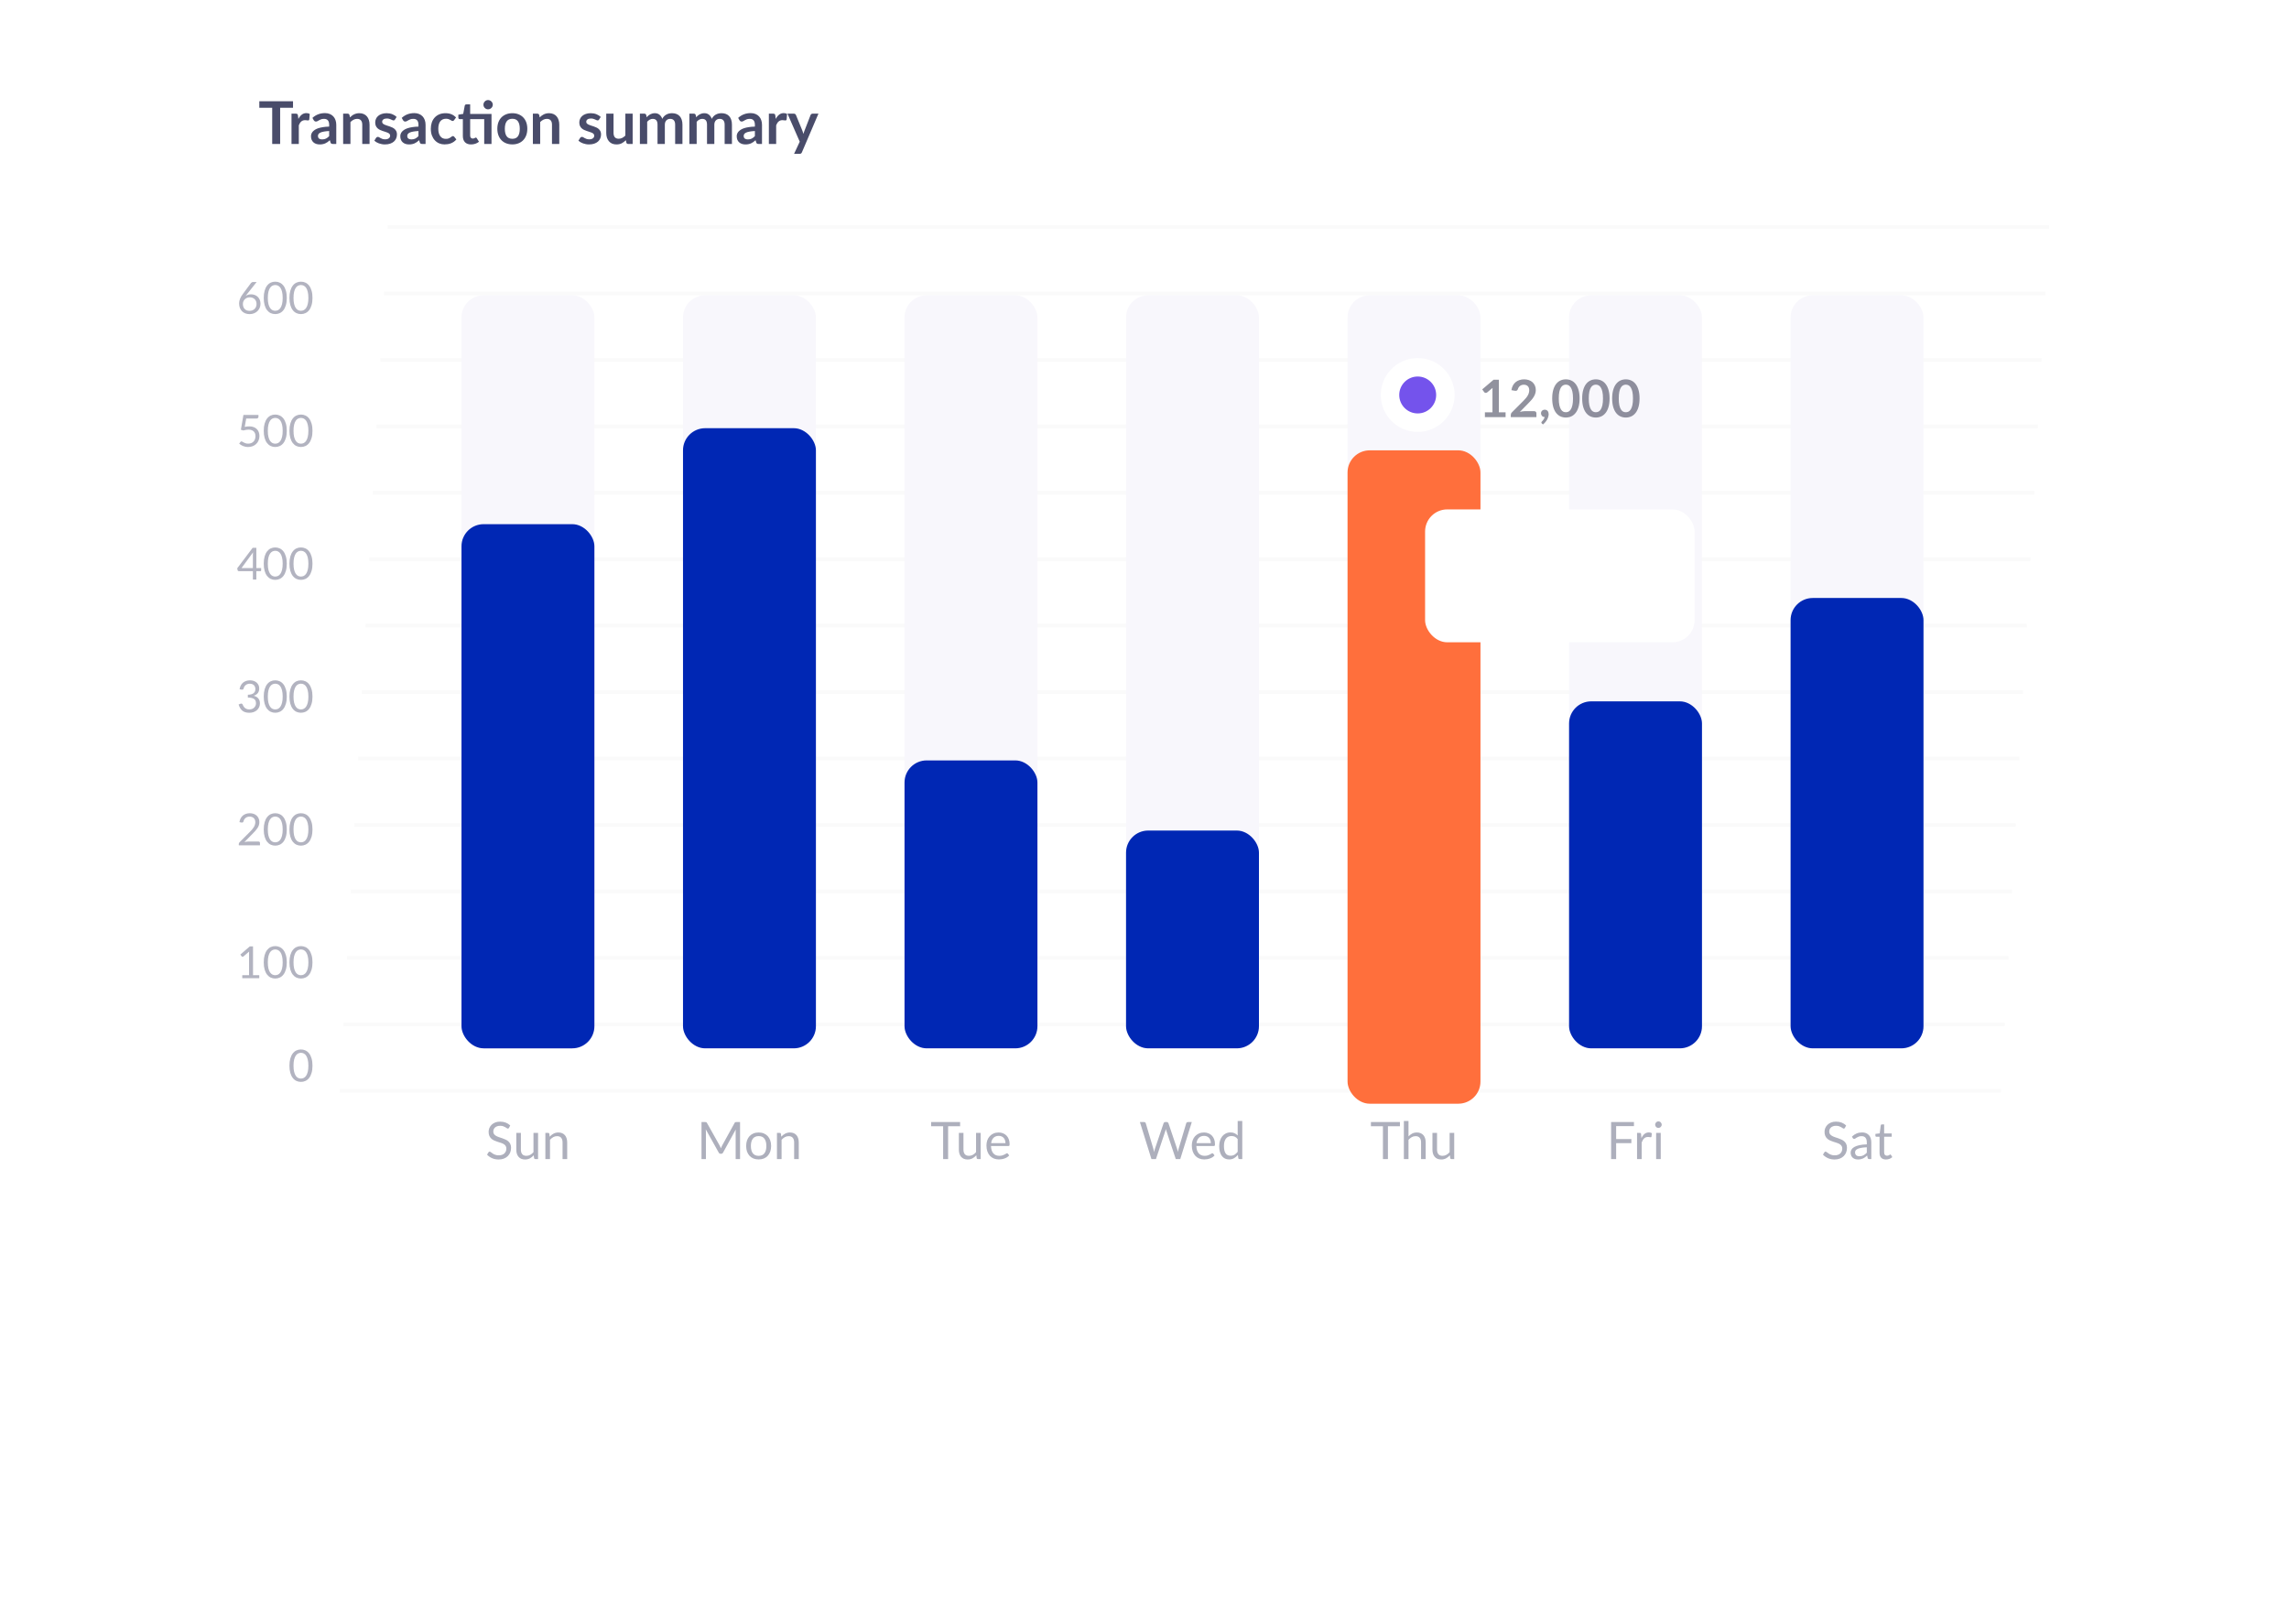 <svg width="620" height="440" viewBox="0 0 620 440" fill="none" xmlns="http://www.w3.org/2000/svg">
<g filter="url(#filter0_d_4288_5410)">
<rect x="38" width="544" height="338" rx="25" fill="white"/>
</g>
<path d="M79.368 29.2H75.88V39H73.728V29.2H70.24V27.432H79.368V29.2ZM80.824 32.216C81.08 31.725 81.384 31.341 81.736 31.064C82.088 30.781 82.504 30.64 82.984 30.64C83.363 30.64 83.667 30.723 83.896 30.888L83.768 32.368C83.742 32.464 83.702 32.533 83.648 32.576C83.6 32.613 83.534 32.632 83.448 32.632C83.368 32.632 83.248 32.619 83.088 32.592C82.934 32.565 82.782 32.552 82.632 32.552C82.414 32.552 82.219 32.584 82.048 32.648C81.878 32.712 81.723 32.805 81.584 32.928C81.451 33.045 81.331 33.189 81.224 33.36C81.123 33.531 81.027 33.725 80.936 33.944V39H78.96V30.792H80.12C80.323 30.792 80.464 30.829 80.544 30.904C80.624 30.973 80.678 31.101 80.704 31.288L80.824 32.216ZM89.156 35.496C88.585 35.523 88.105 35.573 87.716 35.648C87.326 35.717 87.014 35.808 86.78 35.92C86.545 36.032 86.377 36.163 86.276 36.312C86.174 36.461 86.124 36.624 86.124 36.8C86.124 37.147 86.225 37.395 86.428 37.544C86.636 37.693 86.905 37.768 87.236 37.768C87.641 37.768 87.99 37.696 88.284 37.552C88.582 37.403 88.873 37.179 89.156 36.88V35.496ZM84.628 31.936C85.572 31.072 86.708 30.64 88.036 30.64C88.516 30.64 88.945 30.72 89.324 30.88C89.702 31.035 90.022 31.253 90.284 31.536C90.545 31.813 90.742 32.147 90.876 32.536C91.014 32.925 91.084 33.352 91.084 33.816V39H90.188C90.001 39 89.857 38.973 89.756 38.92C89.654 38.861 89.574 38.747 89.516 38.576L89.34 37.984C89.132 38.171 88.929 38.336 88.732 38.48C88.534 38.619 88.329 38.736 88.116 38.832C87.902 38.928 87.673 39 87.428 39.048C87.188 39.101 86.921 39.128 86.628 39.128C86.281 39.128 85.961 39.083 85.668 38.992C85.374 38.896 85.121 38.755 84.908 38.568C84.694 38.381 84.529 38.149 84.412 37.872C84.294 37.595 84.236 37.272 84.236 36.904C84.236 36.696 84.27 36.491 84.34 36.288C84.409 36.08 84.521 35.883 84.676 35.696C84.836 35.509 85.041 35.333 85.292 35.168C85.542 35.003 85.849 34.859 86.212 34.736C86.58 34.613 87.006 34.515 87.492 34.44C87.977 34.36 88.532 34.312 89.156 34.296V33.816C89.156 33.267 89.038 32.861 88.804 32.6C88.569 32.333 88.23 32.2 87.788 32.2C87.468 32.2 87.201 32.237 86.988 32.312C86.78 32.387 86.596 32.472 86.436 32.568C86.276 32.659 86.129 32.741 85.996 32.816C85.868 32.891 85.724 32.928 85.564 32.928C85.425 32.928 85.308 32.893 85.212 32.824C85.116 32.749 85.038 32.664 84.98 32.568L84.628 31.936ZM94.793 31.8C94.958 31.635 95.131 31.483 95.313 31.344C95.499 31.2 95.694 31.08 95.897 30.984C96.105 30.883 96.326 30.805 96.561 30.752C96.795 30.693 97.051 30.664 97.329 30.664C97.777 30.664 98.174 30.741 98.521 30.896C98.867 31.045 99.155 31.259 99.385 31.536C99.619 31.808 99.795 32.136 99.913 32.52C100.035 32.899 100.097 33.317 100.097 33.776V39H98.121V33.776C98.121 33.275 98.006 32.888 97.777 32.616C97.547 32.339 97.198 32.2 96.729 32.2C96.387 32.2 96.067 32.277 95.769 32.432C95.47 32.587 95.187 32.797 94.921 33.064V39H92.945V30.792H94.153C94.409 30.792 94.577 30.912 94.657 31.152L94.793 31.8ZM106.984 32.392C106.931 32.477 106.875 32.539 106.816 32.576C106.757 32.608 106.683 32.624 106.592 32.624C106.496 32.624 106.392 32.597 106.28 32.544C106.173 32.491 106.048 32.432 105.904 32.368C105.76 32.299 105.595 32.237 105.408 32.184C105.227 32.131 105.011 32.104 104.76 32.104C104.371 32.104 104.064 32.187 103.84 32.352C103.621 32.517 103.512 32.733 103.512 33C103.512 33.176 103.568 33.325 103.68 33.448C103.797 33.565 103.949 33.669 104.136 33.76C104.328 33.851 104.544 33.933 104.784 34.008C105.024 34.077 105.267 34.155 105.512 34.24C105.763 34.325 106.008 34.424 106.248 34.536C106.488 34.643 106.701 34.781 106.888 34.952C107.08 35.117 107.232 35.317 107.344 35.552C107.461 35.787 107.52 36.069 107.52 36.4C107.52 36.795 107.448 37.16 107.304 37.496C107.165 37.827 106.957 38.115 106.68 38.36C106.403 38.6 106.059 38.789 105.648 38.928C105.243 39.061 104.773 39.128 104.24 39.128C103.957 39.128 103.68 39.101 103.408 39.048C103.141 39 102.883 38.931 102.632 38.84C102.387 38.749 102.157 38.643 101.944 38.52C101.736 38.397 101.552 38.264 101.392 38.12L101.848 37.368C101.907 37.277 101.976 37.208 102.056 37.16C102.136 37.112 102.237 37.088 102.36 37.088C102.483 37.088 102.597 37.123 102.704 37.192C102.816 37.261 102.944 37.336 103.088 37.416C103.232 37.496 103.4 37.571 103.592 37.64C103.789 37.709 104.037 37.744 104.336 37.744C104.571 37.744 104.771 37.717 104.936 37.664C105.107 37.605 105.245 37.531 105.352 37.44C105.464 37.349 105.544 37.245 105.592 37.128C105.645 37.005 105.672 36.88 105.672 36.752C105.672 36.56 105.613 36.403 105.496 36.28C105.384 36.157 105.232 36.051 105.04 35.96C104.853 35.869 104.637 35.789 104.392 35.72C104.152 35.645 103.904 35.565 103.648 35.48C103.397 35.395 103.149 35.296 102.904 35.184C102.664 35.067 102.448 34.92 102.256 34.744C102.069 34.568 101.917 34.352 101.8 34.096C101.688 33.84 101.632 33.531 101.632 33.168C101.632 32.832 101.699 32.512 101.832 32.208C101.965 31.904 102.16 31.64 102.416 31.416C102.677 31.187 103 31.005 103.384 30.872C103.773 30.733 104.221 30.664 104.728 30.664C105.293 30.664 105.808 30.757 106.272 30.944C106.736 31.131 107.123 31.376 107.432 31.68L106.984 32.392ZM113.343 35.496C112.773 35.523 112.293 35.573 111.903 35.648C111.514 35.717 111.202 35.808 110.967 35.92C110.733 36.032 110.565 36.163 110.463 36.312C110.362 36.461 110.311 36.624 110.311 36.8C110.311 37.147 110.413 37.395 110.615 37.544C110.823 37.693 111.093 37.768 111.423 37.768C111.829 37.768 112.178 37.696 112.471 37.552C112.77 37.403 113.061 37.179 113.343 36.88V35.496ZM108.815 31.936C109.759 31.072 110.895 30.64 112.223 30.64C112.703 30.64 113.133 30.72 113.511 30.88C113.89 31.035 114.21 31.253 114.471 31.536C114.733 31.813 114.93 32.147 115.063 32.536C115.202 32.925 115.271 33.352 115.271 33.816V39H114.375C114.189 39 114.045 38.973 113.943 38.92C113.842 38.861 113.762 38.747 113.703 38.576L113.527 37.984C113.319 38.171 113.117 38.336 112.919 38.48C112.722 38.619 112.517 38.736 112.303 38.832C112.09 38.928 111.861 39 111.615 39.048C111.375 39.101 111.109 39.128 110.815 39.128C110.469 39.128 110.149 39.083 109.855 38.992C109.562 38.896 109.309 38.755 109.095 38.568C108.882 38.381 108.717 38.149 108.599 37.872C108.482 37.595 108.423 37.272 108.423 36.904C108.423 36.696 108.458 36.491 108.527 36.288C108.597 36.08 108.709 35.883 108.863 35.696C109.023 35.509 109.229 35.333 109.479 35.168C109.73 35.003 110.037 34.859 110.399 34.736C110.767 34.613 111.194 34.515 111.679 34.44C112.165 34.36 112.719 34.312 113.343 34.296V33.816C113.343 33.267 113.226 32.861 112.991 32.6C112.757 32.333 112.418 32.2 111.975 32.2C111.655 32.2 111.389 32.237 111.175 32.312C110.967 32.387 110.783 32.472 110.623 32.568C110.463 32.659 110.317 32.741 110.183 32.816C110.055 32.891 109.911 32.928 109.751 32.928C109.613 32.928 109.495 32.893 109.399 32.824C109.303 32.749 109.226 32.664 109.167 32.568L108.815 31.936ZM123.012 32.528C122.954 32.603 122.895 32.661 122.836 32.704C122.783 32.747 122.703 32.768 122.596 32.768C122.495 32.768 122.396 32.739 122.3 32.68C122.204 32.616 122.09 32.547 121.956 32.472C121.823 32.392 121.663 32.323 121.476 32.264C121.295 32.2 121.068 32.168 120.796 32.168C120.45 32.168 120.146 32.232 119.884 32.36C119.623 32.483 119.404 32.661 119.228 32.896C119.058 33.131 118.93 33.416 118.844 33.752C118.759 34.083 118.716 34.459 118.716 34.88C118.716 35.317 118.762 35.707 118.852 36.048C118.948 36.389 119.084 36.677 119.26 36.912C119.436 37.141 119.65 37.317 119.9 37.44C120.151 37.557 120.434 37.616 120.748 37.616C121.063 37.616 121.316 37.579 121.508 37.504C121.706 37.424 121.871 37.339 122.004 37.248C122.138 37.152 122.252 37.067 122.348 36.992C122.45 36.912 122.562 36.872 122.684 36.872C122.844 36.872 122.964 36.933 123.044 37.056L123.612 37.776C123.394 38.032 123.156 38.248 122.9 38.424C122.644 38.595 122.378 38.733 122.1 38.84C121.828 38.941 121.546 39.013 121.252 39.056C120.964 39.099 120.676 39.12 120.388 39.12C119.882 39.12 119.404 39.027 118.956 38.84C118.508 38.648 118.116 38.371 117.78 38.008C117.444 37.645 117.178 37.203 116.98 36.68C116.788 36.152 116.692 35.552 116.692 34.88C116.692 34.277 116.778 33.72 116.948 33.208C117.124 32.691 117.38 32.245 117.716 31.872C118.052 31.493 118.468 31.197 118.964 30.984C119.46 30.771 120.031 30.664 120.676 30.664C121.29 30.664 121.826 30.763 122.284 30.96C122.748 31.157 123.164 31.44 123.532 31.808L123.012 32.528ZM133.131 39H131.155V32.272H127.347V36.72C127.347 36.976 127.408 37.176 127.531 37.32C127.659 37.464 127.832 37.536 128.051 37.536C128.174 37.536 128.275 37.523 128.355 37.496C128.44 37.464 128.512 37.432 128.571 37.4C128.635 37.368 128.691 37.339 128.739 37.312C128.787 37.28 128.835 37.264 128.883 37.264C128.942 37.264 128.99 37.28 129.027 37.312C129.064 37.339 129.104 37.381 129.147 37.44L129.739 38.4C129.451 38.64 129.12 38.821 128.747 38.944C128.374 39.067 127.987 39.128 127.587 39.128C126.872 39.128 126.323 38.928 125.939 38.528C125.56 38.123 125.371 37.565 125.371 36.856V32.272H124.531C124.424 32.272 124.334 32.237 124.259 32.168C124.184 32.099 124.147 31.995 124.147 31.856V31.072L125.467 30.848L125.883 28.616C125.91 28.509 125.96 28.427 126.035 28.368C126.11 28.309 126.206 28.28 126.323 28.28H127.347V30.864H133.131V39ZM133.475 28.368C133.475 28.539 133.44 28.701 133.371 28.856C133.302 29.005 133.208 29.136 133.091 29.248C132.979 29.36 132.843 29.451 132.683 29.52C132.528 29.584 132.363 29.616 132.187 29.616C132.016 29.616 131.856 29.584 131.707 29.52C131.558 29.451 131.427 29.36 131.315 29.248C131.203 29.136 131.112 29.005 131.043 28.856C130.979 28.701 130.947 28.539 130.947 28.368C130.947 28.192 130.979 28.029 131.043 27.88C131.112 27.725 131.203 27.592 131.315 27.48C131.427 27.363 131.558 27.272 131.707 27.208C131.856 27.139 132.016 27.104 132.187 27.104C132.363 27.104 132.528 27.139 132.683 27.208C132.843 27.272 132.979 27.363 133.091 27.48C133.208 27.592 133.302 27.725 133.371 27.88C133.44 28.029 133.475 28.192 133.475 28.368ZM138.78 30.664C139.388 30.664 139.94 30.763 140.436 30.96C140.937 31.157 141.364 31.437 141.716 31.8C142.073 32.163 142.348 32.605 142.54 33.128C142.732 33.651 142.828 34.235 142.828 34.88C142.828 35.531 142.732 36.117 142.54 36.64C142.348 37.163 142.073 37.608 141.716 37.976C141.364 38.344 140.937 38.627 140.436 38.824C139.94 39.021 139.388 39.12 138.78 39.12C138.167 39.12 137.609 39.021 137.108 38.824C136.607 38.627 136.177 38.344 135.82 37.976C135.468 37.608 135.193 37.163 134.996 36.64C134.804 36.117 134.708 35.531 134.708 34.88C134.708 34.235 134.804 33.651 134.996 33.128C135.193 32.605 135.468 32.163 135.82 31.8C136.177 31.437 136.607 31.157 137.108 30.96C137.609 30.763 138.167 30.664 138.78 30.664ZM138.78 37.6C139.463 37.6 139.967 37.371 140.292 36.912C140.623 36.453 140.788 35.781 140.788 34.896C140.788 34.011 140.623 33.336 140.292 32.872C139.967 32.408 139.463 32.176 138.78 32.176C138.087 32.176 137.572 32.411 137.236 32.88C136.905 33.344 136.74 34.016 136.74 34.896C136.74 35.776 136.905 36.448 137.236 36.912C137.572 37.371 138.087 37.6 138.78 37.6ZM146.183 31.8C146.349 31.635 146.522 31.483 146.703 31.344C146.89 31.2 147.085 31.08 147.287 30.984C147.495 30.883 147.717 30.805 147.951 30.752C148.186 30.693 148.442 30.664 148.719 30.664C149.167 30.664 149.565 30.741 149.911 30.896C150.258 31.045 150.546 31.259 150.775 31.536C151.01 31.808 151.186 32.136 151.303 32.52C151.426 32.899 151.487 33.317 151.487 33.776V39H149.511V33.776C149.511 33.275 149.397 32.888 149.167 32.616C148.938 32.339 148.589 32.2 148.119 32.2C147.778 32.2 147.458 32.277 147.159 32.432C146.861 32.587 146.578 32.797 146.311 33.064V39H144.335V30.792H145.543C145.799 30.792 145.967 30.912 146.047 31.152L146.183 31.8ZM162.265 32.392C162.212 32.477 162.156 32.539 162.097 32.576C162.039 32.608 161.964 32.624 161.873 32.624C161.777 32.624 161.673 32.597 161.561 32.544C161.455 32.491 161.329 32.432 161.185 32.368C161.041 32.299 160.876 32.237 160.689 32.184C160.508 32.131 160.292 32.104 160.041 32.104C159.652 32.104 159.345 32.187 159.121 32.352C158.903 32.517 158.793 32.733 158.793 33C158.793 33.176 158.849 33.325 158.961 33.448C159.079 33.565 159.231 33.669 159.417 33.76C159.609 33.851 159.825 33.933 160.065 34.008C160.305 34.077 160.548 34.155 160.793 34.24C161.044 34.325 161.289 34.424 161.529 34.536C161.769 34.643 161.983 34.781 162.169 34.952C162.361 35.117 162.513 35.317 162.625 35.552C162.743 35.787 162.801 36.069 162.801 36.4C162.801 36.795 162.729 37.16 162.585 37.496C162.447 37.827 162.239 38.115 161.961 38.36C161.684 38.6 161.34 38.789 160.929 38.928C160.524 39.061 160.055 39.128 159.521 39.128C159.239 39.128 158.961 39.101 158.689 39.048C158.423 39 158.164 38.931 157.913 38.84C157.668 38.749 157.439 38.643 157.225 38.52C157.017 38.397 156.833 38.264 156.673 38.12L157.129 37.368C157.188 37.277 157.257 37.208 157.337 37.16C157.417 37.112 157.519 37.088 157.641 37.088C157.764 37.088 157.879 37.123 157.985 37.192C158.097 37.261 158.225 37.336 158.369 37.416C158.513 37.496 158.681 37.571 158.873 37.64C159.071 37.709 159.319 37.744 159.617 37.744C159.852 37.744 160.052 37.717 160.217 37.664C160.388 37.605 160.527 37.531 160.633 37.44C160.745 37.349 160.825 37.245 160.873 37.128C160.927 37.005 160.953 36.88 160.953 36.752C160.953 36.56 160.895 36.403 160.777 36.28C160.665 36.157 160.513 36.051 160.321 35.96C160.135 35.869 159.919 35.789 159.673 35.72C159.433 35.645 159.185 35.565 158.929 35.48C158.679 35.395 158.431 35.296 158.185 35.184C157.945 35.067 157.729 34.92 157.537 34.744C157.351 34.568 157.199 34.352 157.081 34.096C156.969 33.84 156.913 33.531 156.913 33.168C156.913 32.832 156.98 32.512 157.113 32.208C157.247 31.904 157.441 31.64 157.697 31.416C157.959 31.187 158.281 31.005 158.665 30.872C159.055 30.733 159.503 30.664 160.009 30.664C160.575 30.664 161.089 30.757 161.553 30.944C162.017 31.131 162.404 31.376 162.713 31.68L162.265 32.392ZM171.361 30.792V39H170.153C169.891 39 169.726 38.88 169.657 38.64L169.521 37.984C169.185 38.325 168.814 38.603 168.409 38.816C168.003 39.024 167.526 39.128 166.977 39.128C166.529 39.128 166.131 39.053 165.785 38.904C165.443 38.749 165.155 38.533 164.921 38.256C164.686 37.979 164.507 37.651 164.385 37.272C164.267 36.888 164.209 36.467 164.209 36.008V30.792H166.185V36.008C166.185 36.509 166.299 36.899 166.529 37.176C166.763 37.448 167.113 37.584 167.577 37.584C167.918 37.584 168.238 37.509 168.537 37.36C168.835 37.205 169.118 36.995 169.385 36.728V30.792H171.361ZM173.32 39V30.792H174.528C174.784 30.792 174.952 30.912 175.032 31.152L175.16 31.76C175.304 31.6 175.453 31.453 175.608 31.32C175.768 31.187 175.936 31.072 176.112 30.976C176.293 30.88 176.485 30.805 176.688 30.752C176.896 30.693 177.122 30.664 177.368 30.664C177.885 30.664 178.309 30.805 178.64 31.088C178.976 31.365 179.226 31.736 179.392 32.2C179.52 31.928 179.68 31.696 179.872 31.504C180.064 31.307 180.274 31.147 180.504 31.024C180.733 30.901 180.976 30.811 181.232 30.752C181.493 30.693 181.754 30.664 182.016 30.664C182.469 30.664 182.872 30.733 183.224 30.872C183.576 31.011 183.872 31.213 184.112 31.48C184.352 31.747 184.533 32.072 184.656 32.456C184.784 32.84 184.848 33.28 184.848 33.776V39H182.872V33.776C182.872 33.253 182.757 32.861 182.528 32.6C182.298 32.333 181.962 32.2 181.52 32.2C181.317 32.2 181.128 32.235 180.952 32.304C180.781 32.373 180.629 32.475 180.496 32.608C180.368 32.736 180.266 32.899 180.192 33.096C180.117 33.293 180.08 33.52 180.08 33.776V39H178.096V33.776C178.096 33.227 177.984 32.827 177.76 32.576C177.541 32.325 177.218 32.2 176.792 32.2C176.504 32.2 176.234 32.272 175.984 32.416C175.738 32.555 175.509 32.747 175.296 32.992V39H173.32ZM186.726 39V30.792H187.934C188.19 30.792 188.358 30.912 188.438 31.152L188.566 31.76C188.71 31.6 188.859 31.453 189.014 31.32C189.174 31.187 189.342 31.072 189.518 30.976C189.699 30.88 189.891 30.805 190.094 30.752C190.302 30.693 190.529 30.664 190.774 30.664C191.291 30.664 191.715 30.805 192.046 31.088C192.382 31.365 192.633 31.736 192.798 32.2C192.926 31.928 193.086 31.696 193.278 31.504C193.47 31.307 193.681 31.147 193.91 31.024C194.139 30.901 194.382 30.811 194.638 30.752C194.899 30.693 195.161 30.664 195.422 30.664C195.875 30.664 196.278 30.733 196.63 30.872C196.982 31.011 197.278 31.213 197.518 31.48C197.758 31.747 197.939 32.072 198.062 32.456C198.19 32.84 198.254 33.28 198.254 33.776V39H196.278V33.776C196.278 33.253 196.163 32.861 195.934 32.6C195.705 32.333 195.369 32.2 194.926 32.2C194.723 32.2 194.534 32.235 194.358 32.304C194.187 32.373 194.035 32.475 193.902 32.608C193.774 32.736 193.673 32.899 193.598 33.096C193.523 33.293 193.486 33.52 193.486 33.776V39H191.502V33.776C191.502 33.227 191.39 32.827 191.166 32.576C190.947 32.325 190.625 32.2 190.198 32.2C189.91 32.2 189.641 32.272 189.39 32.416C189.145 32.555 188.915 32.747 188.702 32.992V39H186.726ZM204.468 35.496C203.898 35.523 203.418 35.573 203.028 35.648C202.639 35.717 202.327 35.808 202.092 35.92C201.858 36.032 201.69 36.163 201.588 36.312C201.487 36.461 201.436 36.624 201.436 36.8C201.436 37.147 201.538 37.395 201.74 37.544C201.948 37.693 202.218 37.768 202.548 37.768C202.954 37.768 203.303 37.696 203.596 37.552C203.895 37.403 204.186 37.179 204.468 36.88V35.496ZM199.94 31.936C200.884 31.072 202.02 30.64 203.348 30.64C203.828 30.64 204.258 30.72 204.636 30.88C205.015 31.035 205.335 31.253 205.596 31.536C205.858 31.813 206.055 32.147 206.188 32.536C206.327 32.925 206.396 33.352 206.396 33.816V39H205.5C205.314 39 205.17 38.973 205.068 38.92C204.967 38.861 204.887 38.747 204.828 38.576L204.652 37.984C204.444 38.171 204.242 38.336 204.044 38.48C203.847 38.619 203.642 38.736 203.428 38.832C203.215 38.928 202.986 39 202.74 39.048C202.5 39.101 202.234 39.128 201.94 39.128C201.594 39.128 201.274 39.083 200.98 38.992C200.687 38.896 200.434 38.755 200.22 38.568C200.007 38.381 199.842 38.149 199.724 37.872C199.607 37.595 199.548 37.272 199.548 36.904C199.548 36.696 199.583 36.491 199.652 36.288C199.722 36.08 199.834 35.883 199.988 35.696C200.148 35.509 200.354 35.333 200.604 35.168C200.855 35.003 201.162 34.859 201.524 34.736C201.892 34.613 202.319 34.515 202.804 34.44C203.29 34.36 203.844 34.312 204.468 34.296V33.816C204.468 33.267 204.351 32.861 204.116 32.6C203.882 32.333 203.543 32.2 203.1 32.2C202.78 32.2 202.514 32.237 202.3 32.312C202.092 32.387 201.908 32.472 201.748 32.568C201.588 32.659 201.442 32.741 201.308 32.816C201.18 32.891 201.036 32.928 200.876 32.928C200.738 32.928 200.62 32.893 200.524 32.824C200.428 32.749 200.351 32.664 200.292 32.568L199.94 31.936ZM210.121 32.216C210.377 31.725 210.681 31.341 211.033 31.064C211.385 30.781 211.801 30.64 212.281 30.64C212.66 30.64 212.964 30.723 213.193 30.888L213.065 32.368C213.039 32.464 212.999 32.533 212.945 32.576C212.897 32.613 212.831 32.632 212.745 32.632C212.665 32.632 212.545 32.619 212.385 32.592C212.231 32.565 212.079 32.552 211.929 32.552C211.711 32.552 211.516 32.584 211.345 32.648C211.175 32.712 211.02 32.805 210.881 32.928C210.748 33.045 210.628 33.189 210.521 33.36C210.42 33.531 210.324 33.725 210.233 33.944V39H208.257V30.792H209.417C209.62 30.792 209.761 30.829 209.841 30.904C209.921 30.973 209.975 31.101 210.001 31.288L210.121 32.216ZM221.682 30.792L217.21 41.256C217.151 41.395 217.074 41.499 216.978 41.568C216.887 41.643 216.746 41.68 216.554 41.68H215.082L216.618 38.384L213.298 30.792H215.034C215.189 30.792 215.309 30.829 215.394 30.904C215.485 30.979 215.551 31.064 215.594 31.16L217.338 35.416C217.397 35.56 217.445 35.704 217.482 35.848C217.525 35.992 217.565 36.139 217.602 36.288C217.65 36.139 217.698 35.992 217.746 35.848C217.794 35.699 217.847 35.552 217.906 35.408L219.554 31.16C219.597 31.053 219.666 30.965 219.762 30.896C219.863 30.827 219.975 30.792 220.098 30.792H221.682Z" fill="#161A41" fill-opacity="0.78"/>
<line x1="105" y1="61.5" x2="555" y2="61.5" stroke="black" stroke-opacity="0.02"/>
<line x1="104" y1="79.5" x2="554" y2="79.5" stroke="black" stroke-opacity="0.02"/>
<line x1="103" y1="97.5" x2="553" y2="97.5" stroke="black" stroke-opacity="0.02"/>
<line x1="102" y1="115.5" x2="552" y2="115.5" stroke="black" stroke-opacity="0.02"/>
<line x1="101" y1="133.5" x2="551" y2="133.5" stroke="black" stroke-opacity="0.02"/>
<line x1="100" y1="151.5" x2="550" y2="151.5" stroke="black" stroke-opacity="0.02"/>
<line x1="99" y1="169.5" x2="549" y2="169.5" stroke="black" stroke-opacity="0.02"/>
<line x1="98" y1="187.5" x2="548" y2="187.5" stroke="black" stroke-opacity="0.02"/>
<line x1="97" y1="205.5" x2="547" y2="205.5" stroke="black" stroke-opacity="0.02"/>
<line x1="96" y1="223.5" x2="546" y2="223.5" stroke="black" stroke-opacity="0.02"/>
<line x1="95" y1="241.5" x2="545" y2="241.5" stroke="black" stroke-opacity="0.02"/>
<line x1="94" y1="259.5" x2="544" y2="259.5" stroke="black" stroke-opacity="0.02"/>
<line x1="93" y1="277.5" x2="543" y2="277.5" stroke="black" stroke-opacity="0.02"/>
<line x1="92" y1="295.5" x2="542" y2="295.5" stroke="black" stroke-opacity="0.02"/>
<rect x="125" y="80" width="36" height="204" rx="6" fill="#F8F7FC"/>
<rect x="185" y="80" width="36" height="204" rx="6" fill="#F8F7FC"/>
<rect x="245" y="80" width="36" height="204" rx="6" fill="#F8F7FC"/>
<rect x="305" y="80" width="36" height="204" rx="6" fill="#F8F7FC"/>
<rect x="365" y="80" width="36" height="204" rx="6" fill="#F8F7FC"/>
<rect x="425" y="80" width="36" height="204" rx="6" fill="#F8F7FC"/>
<rect x="485" y="80" width="36" height="204" rx="6" fill="#F8F7FC"/>
<rect x="125" y="142" width="36" height="142" rx="6" fill="#0027B4"/>
<rect x="185" y="116" width="36" height="168" rx="6" fill="#0027B4"/>
<rect x="245" y="206" width="36" height="78" rx="6" fill="#0027B4"/>
<rect x="305" y="225" width="36" height="59" rx="6" fill="#0027B4"/>
<g filter="url(#filter1_d_4288_5410)">
<rect x="365" y="107" width="36" height="177" rx="6" fill="#FF6F3C"/>
</g>
<rect x="425" y="190" width="36" height="94" rx="6" fill="#0027B4"/>
<rect x="485" y="162" width="36" height="122" rx="6" fill="#0027B4"/>
<g filter="url(#filter2_d_4288_5410)">
<rect x="386" y="90" width="73" height="36" rx="6" fill="white"/>
</g>
<circle cx="384" cy="107" r="7.5" fill="#7453EC" stroke="white" stroke-width="5"/>
<path d="M407.802 111.705V113H402.202V111.705H404.253V105.804C404.253 105.571 404.26 105.33 404.274 105.083L402.818 106.301C402.734 106.366 402.65 106.408 402.566 106.427C402.486 106.441 402.409 106.441 402.335 106.427C402.265 106.413 402.202 106.39 402.146 106.357C402.09 106.32 402.048 106.28 402.02 106.238L401.474 105.489L404.561 102.864H405.982V111.705H407.802ZM415.545 111.39C415.731 111.39 415.878 111.444 415.986 111.551C416.098 111.654 416.154 111.791 416.154 111.964V113H409.21V112.426C409.21 112.309 409.233 112.188 409.28 112.062C409.331 111.931 409.41 111.815 409.518 111.712L412.591 108.632C412.847 108.371 413.076 108.121 413.277 107.883C413.482 107.645 413.652 107.409 413.788 107.176C413.923 106.943 414.026 106.707 414.096 106.469C414.17 106.226 414.208 105.972 414.208 105.706C414.208 105.463 414.173 105.251 414.103 105.069C414.033 104.882 413.932 104.726 413.802 104.6C413.676 104.474 413.522 104.381 413.34 104.32C413.162 104.255 412.962 104.222 412.738 104.222C412.532 104.222 412.341 104.252 412.164 104.313C411.991 104.369 411.837 104.451 411.702 104.558C411.566 104.661 411.452 104.782 411.359 104.922C411.265 105.062 411.195 105.216 411.149 105.384C411.069 105.599 410.967 105.741 410.841 105.811C410.715 105.881 410.533 105.897 410.295 105.86L409.385 105.699C409.455 105.214 409.59 104.789 409.791 104.425C409.991 104.056 410.241 103.751 410.54 103.508C410.843 103.261 411.188 103.076 411.576 102.955C411.968 102.829 412.388 102.766 412.836 102.766C413.302 102.766 413.729 102.836 414.117 102.976C414.504 103.111 414.835 103.305 415.111 103.557C415.386 103.809 415.601 104.112 415.755 104.467C415.909 104.822 415.986 105.216 415.986 105.65C415.986 106.023 415.93 106.369 415.818 106.686C415.71 107.003 415.563 107.307 415.377 107.596C415.195 107.885 414.98 108.165 414.733 108.436C414.485 108.707 414.226 108.982 413.956 109.262L411.674 111.593C411.893 111.528 412.11 111.479 412.325 111.446C412.544 111.409 412.752 111.39 412.948 111.39H415.545ZM417.625 114.715C417.541 114.645 417.499 114.559 417.499 114.456C417.499 114.419 417.51 114.377 417.534 114.33C417.562 114.283 417.594 114.241 417.632 114.204C417.683 114.148 417.746 114.078 417.821 113.994C417.895 113.915 417.97 113.821 418.045 113.714C418.119 113.611 418.187 113.497 418.248 113.371C418.313 113.25 418.362 113.119 418.395 112.979C418.245 112.979 418.11 112.953 417.989 112.902C417.867 112.846 417.762 112.771 417.674 112.678C417.59 112.585 417.522 112.475 417.471 112.349C417.424 112.223 417.401 112.085 417.401 111.936C417.401 111.805 417.424 111.684 417.471 111.572C417.522 111.455 417.592 111.355 417.681 111.271C417.769 111.182 417.877 111.115 418.003 111.068C418.129 111.017 418.266 110.991 418.416 110.991C418.593 110.991 418.747 111.024 418.878 111.089C419.013 111.15 419.123 111.236 419.207 111.348C419.295 111.455 419.361 111.581 419.403 111.726C419.449 111.866 419.473 112.015 419.473 112.174C419.473 112.398 419.438 112.634 419.368 112.881C419.302 113.128 419.204 113.376 419.074 113.623C418.943 113.87 418.78 114.111 418.584 114.344C418.392 114.577 418.173 114.792 417.926 114.988L417.625 114.715ZM427.85 107.939C427.85 108.821 427.754 109.589 427.563 110.242C427.376 110.891 427.115 111.427 426.779 111.852C426.448 112.277 426.053 112.594 425.596 112.804C425.143 113.009 424.653 113.112 424.126 113.112C423.599 113.112 423.109 113.009 422.656 112.804C422.208 112.594 421.818 112.277 421.487 111.852C421.156 111.427 420.897 110.891 420.71 110.242C420.523 109.589 420.43 108.821 420.43 107.939C420.43 107.052 420.523 106.285 420.71 105.636C420.897 104.987 421.156 104.451 421.487 104.026C421.818 103.601 422.208 103.286 422.656 103.081C423.109 102.871 423.599 102.766 424.126 102.766C424.653 102.766 425.143 102.871 425.596 103.081C426.053 103.286 426.448 103.601 426.779 104.026C427.115 104.451 427.376 104.987 427.563 105.636C427.754 106.285 427.85 107.052 427.85 107.939ZM426.065 107.939C426.065 107.206 426.011 106.6 425.904 106.119C425.797 105.638 425.652 105.256 425.47 104.971C425.293 104.686 425.087 104.488 424.854 104.376C424.621 104.259 424.378 104.201 424.126 104.201C423.879 104.201 423.638 104.259 423.405 104.376C423.176 104.488 422.973 104.686 422.796 104.971C422.619 105.256 422.476 105.638 422.369 106.119C422.266 106.6 422.215 107.206 422.215 107.939C422.215 108.672 422.266 109.278 422.369 109.759C422.476 110.24 422.619 110.622 422.796 110.907C422.973 111.192 423.176 111.392 423.405 111.509C423.638 111.621 423.879 111.677 424.126 111.677C424.378 111.677 424.621 111.621 424.854 111.509C425.087 111.392 425.293 111.192 425.47 110.907C425.652 110.622 425.797 110.24 425.904 109.759C426.011 109.278 426.065 108.672 426.065 107.939ZM435.971 107.939C435.971 108.821 435.876 109.589 435.684 110.242C435.498 110.891 435.236 111.427 434.9 111.852C434.569 112.277 434.175 112.594 433.717 112.804C433.265 113.009 432.775 113.112 432.247 113.112C431.72 113.112 431.23 113.009 430.777 112.804C430.329 112.594 429.94 112.277 429.608 111.852C429.277 111.427 429.018 110.891 428.831 110.242C428.645 109.589 428.551 108.821 428.551 107.939C428.551 107.052 428.645 106.285 428.831 105.636C429.018 104.987 429.277 104.451 429.608 104.026C429.94 103.601 430.329 103.286 430.777 103.081C431.23 102.871 431.72 102.766 432.247 102.766C432.775 102.766 433.265 102.871 433.717 103.081C434.175 103.286 434.569 103.601 434.9 104.026C435.236 104.451 435.498 104.987 435.684 105.636C435.876 106.285 435.971 107.052 435.971 107.939ZM434.186 107.939C434.186 107.206 434.133 106.6 434.025 106.119C433.918 105.638 433.773 105.256 433.591 104.971C433.414 104.686 433.209 104.488 432.975 104.376C432.742 104.259 432.499 104.201 432.247 104.201C432 104.201 431.76 104.259 431.526 104.376C431.298 104.488 431.095 104.686 430.917 104.971C430.74 105.256 430.598 105.638 430.49 106.119C430.388 106.6 430.336 107.206 430.336 107.939C430.336 108.672 430.388 109.278 430.49 109.759C430.598 110.24 430.74 110.622 430.917 110.907C431.095 111.192 431.298 111.392 431.526 111.509C431.76 111.621 432 111.677 432.247 111.677C432.499 111.677 432.742 111.621 432.975 111.509C433.209 111.392 433.414 111.192 433.591 110.907C433.773 110.622 433.918 110.24 434.025 109.759C434.133 109.278 434.186 108.672 434.186 107.939ZM444.092 107.939C444.092 108.821 443.997 109.589 443.805 110.242C443.619 110.891 443.357 111.427 443.021 111.852C442.69 112.277 442.296 112.594 441.838 112.804C441.386 113.009 440.896 113.112 440.368 113.112C439.841 113.112 439.351 113.009 438.898 112.804C438.45 112.594 438.061 112.277 437.729 111.852C437.398 111.427 437.139 110.891 436.952 110.242C436.766 109.589 436.672 108.821 436.672 107.939C436.672 107.052 436.766 106.285 436.952 105.636C437.139 104.987 437.398 104.451 437.729 104.026C438.061 103.601 438.45 103.286 438.898 103.081C439.351 102.871 439.841 102.766 440.368 102.766C440.896 102.766 441.386 102.871 441.838 103.081C442.296 103.286 442.69 103.601 443.021 104.026C443.357 104.451 443.619 104.987 443.805 105.636C443.997 106.285 444.092 107.052 444.092 107.939ZM442.307 107.939C442.307 107.206 442.254 106.6 442.146 106.119C442.039 105.638 441.894 105.256 441.712 104.971C441.535 104.686 441.33 104.488 441.096 104.376C440.863 104.259 440.62 104.201 440.368 104.201C440.121 104.201 439.881 104.259 439.647 104.376C439.419 104.488 439.216 104.686 439.038 104.971C438.861 105.256 438.719 105.638 438.611 106.119C438.509 106.6 438.457 107.206 438.457 107.939C438.457 108.672 438.509 109.278 438.611 109.759C438.719 110.24 438.861 110.622 439.038 110.907C439.216 111.192 439.419 111.392 439.647 111.509C439.881 111.621 440.121 111.677 440.368 111.677C440.62 111.677 440.863 111.621 441.096 111.509C441.33 111.392 441.535 111.192 441.712 110.907C441.894 110.622 442.039 110.24 442.146 109.759C442.254 109.278 442.307 108.672 442.307 107.939Z" fill="#3B3D53" fill-opacity="0.56"/>
<path d="M84.639 288.704C84.639 289.456 84.557 290.108 84.393 290.66C84.233 291.208 84.013 291.662 83.733 292.022C83.453 292.382 83.121 292.65 82.737 292.826C82.357 293.002 81.949 293.09 81.513 293.09C81.073 293.09 80.663 293.002 80.283 292.826C79.907 292.65 79.579 292.382 79.299 292.022C79.019 291.662 78.799 291.208 78.639 290.66C78.479 290.108 78.399 289.456 78.399 288.704C78.399 287.952 78.479 287.3 78.639 286.748C78.799 286.196 79.019 285.74 79.299 285.38C79.579 285.016 79.907 284.746 80.283 284.57C80.663 284.394 81.073 284.306 81.513 284.306C81.949 284.306 82.357 284.394 82.737 284.57C83.121 284.746 83.453 285.016 83.733 285.38C84.013 285.74 84.233 286.196 84.393 286.748C84.557 287.3 84.639 287.952 84.639 288.704ZM83.529 288.704C83.529 288.048 83.473 287.498 83.361 287.054C83.253 286.606 83.105 286.246 82.917 285.974C82.733 285.702 82.519 285.508 82.275 285.392C82.031 285.272 81.777 285.212 81.513 285.212C81.249 285.212 80.995 285.272 80.751 285.392C80.507 285.508 80.293 285.702 80.109 285.974C79.925 286.246 79.777 286.606 79.665 287.054C79.557 287.498 79.503 288.048 79.503 288.704C79.503 289.36 79.557 289.91 79.665 290.354C79.777 290.798 79.925 291.156 80.109 291.428C80.293 291.7 80.507 291.896 80.751 292.016C80.995 292.132 81.249 292.19 81.513 292.19C81.777 292.19 82.031 292.132 82.275 292.016C82.519 291.896 82.733 291.7 82.917 291.428C83.105 291.156 83.253 290.798 83.361 290.354C83.473 289.91 83.529 289.36 83.529 288.704Z" fill="#161A41" fill-opacity="0.33"/>
<path d="M70.225 264.184V265H65.617V264.184H67.459V258.322C67.459 258.146 67.465 257.968 67.477 257.788L65.947 259.102C65.895 259.146 65.843 259.174 65.791 259.186C65.739 259.194 65.691 259.194 65.647 259.186C65.603 259.178 65.561 259.162 65.521 259.138C65.485 259.114 65.457 259.088 65.437 259.06L65.101 258.598L67.663 256.384H68.533V264.184H70.225ZM77.678 260.704C77.678 261.456 77.596 262.108 77.432 262.66C77.272 263.208 77.052 263.662 76.772 264.022C76.492 264.382 76.16 264.65 75.776 264.826C75.396 265.002 74.988 265.09 74.552 265.09C74.112 265.09 73.702 265.002 73.322 264.826C72.946 264.65 72.618 264.382 72.338 264.022C72.058 263.662 71.838 263.208 71.678 262.66C71.518 262.108 71.438 261.456 71.438 260.704C71.438 259.952 71.518 259.3 71.678 258.748C71.838 258.196 72.058 257.74 72.338 257.38C72.618 257.016 72.946 256.746 73.322 256.57C73.702 256.394 74.112 256.306 74.552 256.306C74.988 256.306 75.396 256.394 75.776 256.57C76.16 256.746 76.492 257.016 76.772 257.38C77.052 257.74 77.272 258.196 77.432 258.748C77.596 259.3 77.678 259.952 77.678 260.704ZM76.568 260.704C76.568 260.048 76.512 259.498 76.4 259.054C76.292 258.606 76.144 258.246 75.956 257.974C75.772 257.702 75.558 257.508 75.314 257.392C75.07 257.272 74.816 257.212 74.552 257.212C74.288 257.212 74.034 257.272 73.79 257.392C73.546 257.508 73.332 257.702 73.148 257.974C72.964 258.246 72.816 258.606 72.704 259.054C72.596 259.498 72.542 260.048 72.542 260.704C72.542 261.36 72.596 261.91 72.704 262.354C72.816 262.798 72.964 263.156 73.148 263.428C73.332 263.7 73.546 263.896 73.79 264.016C74.034 264.132 74.288 264.19 74.552 264.19C74.816 264.19 75.07 264.132 75.314 264.016C75.558 263.896 75.772 263.7 75.956 263.428C76.144 263.156 76.292 262.798 76.4 262.354C76.512 261.91 76.568 261.36 76.568 260.704ZM84.639 260.704C84.639 261.456 84.557 262.108 84.393 262.66C84.233 263.208 84.013 263.662 83.733 264.022C83.453 264.382 83.121 264.65 82.737 264.826C82.357 265.002 81.949 265.09 81.513 265.09C81.073 265.09 80.663 265.002 80.283 264.826C79.907 264.65 79.579 264.382 79.299 264.022C79.019 263.662 78.799 263.208 78.639 262.66C78.479 262.108 78.399 261.456 78.399 260.704C78.399 259.952 78.479 259.3 78.639 258.748C78.799 258.196 79.019 257.74 79.299 257.38C79.579 257.016 79.907 256.746 80.283 256.57C80.663 256.394 81.073 256.306 81.513 256.306C81.949 256.306 82.357 256.394 82.737 256.57C83.121 256.746 83.453 257.016 83.733 257.38C84.013 257.74 84.233 258.196 84.393 258.748C84.557 259.3 84.639 259.952 84.639 260.704ZM83.529 260.704C83.529 260.048 83.473 259.498 83.361 259.054C83.253 258.606 83.105 258.246 82.917 257.974C82.733 257.702 82.519 257.508 82.275 257.392C82.031 257.272 81.777 257.212 81.513 257.212C81.249 257.212 80.995 257.272 80.751 257.392C80.507 257.508 80.293 257.702 80.109 257.974C79.925 258.246 79.777 258.606 79.665 259.054C79.557 259.498 79.503 260.048 79.503 260.704C79.503 261.36 79.557 261.91 79.665 262.354C79.777 262.798 79.925 263.156 80.109 263.428C80.293 263.7 80.507 263.896 80.751 264.016C80.995 264.132 81.249 264.19 81.513 264.19C81.777 264.19 82.031 264.132 82.275 264.016C82.519 263.896 82.733 263.7 82.917 263.428C83.105 263.156 83.253 262.798 83.361 262.354C83.473 261.91 83.529 261.36 83.529 260.704Z" fill="#161A41" fill-opacity="0.33"/>
<path d="M70.039 227.986C70.155 227.986 70.247 228.02 70.315 228.088C70.383 228.156 70.417 228.244 70.417 228.352V229H64.681V228.634C64.681 228.558 64.697 228.48 64.729 228.4C64.761 228.32 64.811 228.246 64.879 228.178L67.633 225.412C67.861 225.18 68.069 224.958 68.257 224.746C68.445 224.53 68.605 224.314 68.737 224.098C68.869 223.882 68.971 223.664 69.043 223.444C69.115 223.22 69.151 222.982 69.151 222.73C69.151 222.478 69.111 222.258 69.031 222.07C68.951 221.878 68.841 221.72 68.701 221.596C68.565 221.472 68.403 221.38 68.215 221.32C68.027 221.256 67.825 221.224 67.609 221.224C67.389 221.224 67.187 221.256 67.003 221.32C66.819 221.384 66.655 221.474 66.511 221.59C66.371 221.702 66.253 221.836 66.157 221.992C66.061 222.148 65.993 222.32 65.953 222.508C65.905 222.648 65.839 222.742 65.755 222.79C65.675 222.834 65.561 222.846 65.413 222.826L64.855 222.73C64.911 222.338 65.019 221.992 65.179 221.692C65.343 221.388 65.547 221.134 65.791 220.93C66.039 220.726 66.321 220.572 66.637 220.468C66.953 220.36 67.295 220.306 67.663 220.306C68.027 220.306 68.367 220.36 68.683 220.468C68.999 220.576 69.273 220.734 69.505 220.942C69.737 221.146 69.919 221.396 70.051 221.692C70.183 221.988 70.249 222.324 70.249 222.7C70.249 223.02 70.201 223.318 70.105 223.594C70.009 223.866 69.879 224.126 69.715 224.374C69.551 224.622 69.361 224.864 69.145 225.1C68.933 225.336 68.707 225.574 68.467 225.814L66.199 228.13C66.359 228.086 66.521 228.052 66.685 228.028C66.849 228 67.007 227.986 67.159 227.986H70.039ZM77.678 224.704C77.678 225.456 77.596 226.108 77.432 226.66C77.272 227.208 77.052 227.662 76.772 228.022C76.492 228.382 76.16 228.65 75.776 228.826C75.396 229.002 74.988 229.09 74.552 229.09C74.112 229.09 73.702 229.002 73.322 228.826C72.946 228.65 72.618 228.382 72.338 228.022C72.058 227.662 71.838 227.208 71.678 226.66C71.518 226.108 71.438 225.456 71.438 224.704C71.438 223.952 71.518 223.3 71.678 222.748C71.838 222.196 72.058 221.74 72.338 221.38C72.618 221.016 72.946 220.746 73.322 220.57C73.702 220.394 74.112 220.306 74.552 220.306C74.988 220.306 75.396 220.394 75.776 220.57C76.16 220.746 76.492 221.016 76.772 221.38C77.052 221.74 77.272 222.196 77.432 222.748C77.596 223.3 77.678 223.952 77.678 224.704ZM76.568 224.704C76.568 224.048 76.512 223.498 76.4 223.054C76.292 222.606 76.144 222.246 75.956 221.974C75.772 221.702 75.558 221.508 75.314 221.392C75.07 221.272 74.816 221.212 74.552 221.212C74.288 221.212 74.034 221.272 73.79 221.392C73.546 221.508 73.332 221.702 73.148 221.974C72.964 222.246 72.816 222.606 72.704 223.054C72.596 223.498 72.542 224.048 72.542 224.704C72.542 225.36 72.596 225.91 72.704 226.354C72.816 226.798 72.964 227.156 73.148 227.428C73.332 227.7 73.546 227.896 73.79 228.016C74.034 228.132 74.288 228.19 74.552 228.19C74.816 228.19 75.07 228.132 75.314 228.016C75.558 227.896 75.772 227.7 75.956 227.428C76.144 227.156 76.292 226.798 76.4 226.354C76.512 225.91 76.568 225.36 76.568 224.704ZM84.639 224.704C84.639 225.456 84.557 226.108 84.393 226.66C84.233 227.208 84.013 227.662 83.733 228.022C83.453 228.382 83.121 228.65 82.737 228.826C82.357 229.002 81.949 229.09 81.513 229.09C81.073 229.09 80.663 229.002 80.283 228.826C79.907 228.65 79.579 228.382 79.299 228.022C79.019 227.662 78.799 227.208 78.639 226.66C78.479 226.108 78.399 225.456 78.399 224.704C78.399 223.952 78.479 223.3 78.639 222.748C78.799 222.196 79.019 221.74 79.299 221.38C79.579 221.016 79.907 220.746 80.283 220.57C80.663 220.394 81.073 220.306 81.513 220.306C81.949 220.306 82.357 220.394 82.737 220.57C83.121 220.746 83.453 221.016 83.733 221.38C84.013 221.74 84.233 222.196 84.393 222.748C84.557 223.3 84.639 223.952 84.639 224.704ZM83.529 224.704C83.529 224.048 83.473 223.498 83.361 223.054C83.253 222.606 83.105 222.246 82.917 221.974C82.733 221.702 82.519 221.508 82.275 221.392C82.031 221.272 81.777 221.212 81.513 221.212C81.249 221.212 80.995 221.272 80.751 221.392C80.507 221.508 80.293 221.702 80.109 221.974C79.925 222.246 79.777 222.606 79.665 223.054C79.557 223.498 79.503 224.048 79.503 224.704C79.503 225.36 79.557 225.91 79.665 226.354C79.777 226.798 79.925 227.156 80.109 227.428C80.293 227.7 80.507 227.896 80.751 228.016C80.995 228.132 81.249 228.19 81.513 228.19C81.777 228.19 82.031 228.132 82.275 228.016C82.519 227.896 82.733 227.7 82.917 227.428C83.105 227.156 83.253 226.798 83.361 226.354C83.473 225.91 83.529 225.36 83.529 224.704Z" fill="#161A41" fill-opacity="0.33"/>
<path d="M64.897 186.73C64.953 186.338 65.061 185.992 65.221 185.692C65.381 185.388 65.583 185.134 65.827 184.93C66.075 184.726 66.357 184.572 66.673 184.468C66.993 184.36 67.337 184.306 67.705 184.306C68.069 184.306 68.405 184.358 68.713 184.462C69.021 184.566 69.285 184.714 69.505 184.906C69.729 185.098 69.903 185.33 70.027 185.602C70.151 185.874 70.213 186.176 70.213 186.508C70.213 186.78 70.177 187.024 70.105 187.24C70.037 187.452 69.937 187.638 69.805 187.798C69.677 187.958 69.521 188.094 69.337 188.206C69.153 188.318 68.947 188.41 68.719 188.482C69.279 188.626 69.699 188.874 69.979 189.226C70.263 189.574 70.405 190.01 70.405 190.534C70.405 190.93 70.329 191.286 70.177 191.602C70.029 191.918 69.825 192.188 69.565 192.412C69.305 192.632 69.001 192.802 68.653 192.922C68.309 193.038 67.939 193.096 67.543 193.096C67.087 193.096 66.697 193.04 66.373 192.928C66.049 192.812 65.775 192.654 65.551 192.454C65.327 192.254 65.143 192.018 64.999 191.746C64.855 191.47 64.733 191.172 64.633 190.852L65.095 190.66C65.215 190.608 65.331 190.594 65.443 190.618C65.559 190.642 65.643 190.708 65.695 190.816C65.747 190.928 65.811 191.062 65.887 191.218C65.967 191.374 66.075 191.524 66.211 191.668C66.347 191.812 66.519 191.934 66.727 192.034C66.939 192.134 67.207 192.184 67.531 192.184C67.831 192.184 68.093 192.136 68.317 192.04C68.545 191.94 68.733 191.812 68.881 191.656C69.033 191.5 69.147 191.326 69.223 191.134C69.299 190.942 69.337 190.752 69.337 190.564C69.337 190.332 69.307 190.12 69.247 189.928C69.187 189.736 69.075 189.57 68.911 189.43C68.747 189.29 68.521 189.18 68.233 189.1C67.949 189.02 67.583 188.98 67.135 188.98V188.206C67.503 188.202 67.815 188.162 68.071 188.086C68.331 188.01 68.541 187.906 68.701 187.774C68.865 187.642 68.983 187.484 69.055 187.3C69.131 187.116 69.169 186.912 69.169 186.688C69.169 186.44 69.129 186.224 69.049 186.04C68.973 185.856 68.867 185.704 68.731 185.584C68.595 185.464 68.433 185.374 68.245 185.314C68.061 185.254 67.861 185.224 67.645 185.224C67.429 185.224 67.227 185.256 67.039 185.32C66.855 185.384 66.691 185.474 66.547 185.59C66.407 185.702 66.289 185.836 66.193 185.992C66.097 186.148 66.029 186.32 65.989 186.508C65.937 186.648 65.871 186.742 65.791 186.79C65.715 186.834 65.603 186.846 65.455 186.826L64.897 186.73ZM77.678 188.704C77.678 189.456 77.596 190.108 77.432 190.66C77.272 191.208 77.052 191.662 76.772 192.022C76.492 192.382 76.16 192.65 75.776 192.826C75.396 193.002 74.988 193.09 74.552 193.09C74.112 193.09 73.702 193.002 73.322 192.826C72.946 192.65 72.618 192.382 72.338 192.022C72.058 191.662 71.838 191.208 71.678 190.66C71.518 190.108 71.438 189.456 71.438 188.704C71.438 187.952 71.518 187.3 71.678 186.748C71.838 186.196 72.058 185.74 72.338 185.38C72.618 185.016 72.946 184.746 73.322 184.57C73.702 184.394 74.112 184.306 74.552 184.306C74.988 184.306 75.396 184.394 75.776 184.57C76.16 184.746 76.492 185.016 76.772 185.38C77.052 185.74 77.272 186.196 77.432 186.748C77.596 187.3 77.678 187.952 77.678 188.704ZM76.568 188.704C76.568 188.048 76.512 187.498 76.4 187.054C76.292 186.606 76.144 186.246 75.956 185.974C75.772 185.702 75.558 185.508 75.314 185.392C75.07 185.272 74.816 185.212 74.552 185.212C74.288 185.212 74.034 185.272 73.79 185.392C73.546 185.508 73.332 185.702 73.148 185.974C72.964 186.246 72.816 186.606 72.704 187.054C72.596 187.498 72.542 188.048 72.542 188.704C72.542 189.36 72.596 189.91 72.704 190.354C72.816 190.798 72.964 191.156 73.148 191.428C73.332 191.7 73.546 191.896 73.79 192.016C74.034 192.132 74.288 192.19 74.552 192.19C74.816 192.19 75.07 192.132 75.314 192.016C75.558 191.896 75.772 191.7 75.956 191.428C76.144 191.156 76.292 190.798 76.4 190.354C76.512 189.91 76.568 189.36 76.568 188.704ZM84.639 188.704C84.639 189.456 84.557 190.108 84.393 190.66C84.233 191.208 84.013 191.662 83.733 192.022C83.453 192.382 83.121 192.65 82.737 192.826C82.357 193.002 81.949 193.09 81.513 193.09C81.073 193.09 80.663 193.002 80.283 192.826C79.907 192.65 79.579 192.382 79.299 192.022C79.019 191.662 78.799 191.208 78.639 190.66C78.479 190.108 78.399 189.456 78.399 188.704C78.399 187.952 78.479 187.3 78.639 186.748C78.799 186.196 79.019 185.74 79.299 185.38C79.579 185.016 79.907 184.746 80.283 184.57C80.663 184.394 81.073 184.306 81.513 184.306C81.949 184.306 82.357 184.394 82.737 184.57C83.121 184.746 83.453 185.016 83.733 185.38C84.013 185.74 84.233 186.196 84.393 186.748C84.557 187.3 84.639 187.952 84.639 188.704ZM83.529 188.704C83.529 188.048 83.473 187.498 83.361 187.054C83.253 186.606 83.105 186.246 82.917 185.974C82.733 185.702 82.519 185.508 82.275 185.392C82.031 185.272 81.777 185.212 81.513 185.212C81.249 185.212 80.995 185.272 80.751 185.392C80.507 185.508 80.293 185.702 80.109 185.974C79.925 186.246 79.777 186.606 79.665 187.054C79.557 187.498 79.503 188.048 79.503 188.704C79.503 189.36 79.557 189.91 79.665 190.354C79.777 190.798 79.925 191.156 80.109 191.428C80.293 191.7 80.507 191.896 80.751 192.016C80.995 192.132 81.249 192.19 81.513 192.19C81.777 192.19 82.031 192.132 82.275 192.016C82.519 191.896 82.733 191.7 82.917 191.428C83.105 191.156 83.253 190.798 83.361 190.354C83.473 189.91 83.529 189.36 83.529 188.704Z" fill="#161A41" fill-opacity="0.33"/>
<path d="M68.497 153.898V150.352C68.497 150.248 68.501 150.134 68.509 150.01C68.517 149.886 68.529 149.76 68.545 149.632L65.413 153.898H68.497ZM70.735 153.898V154.51C70.735 154.574 70.715 154.628 70.675 154.672C70.639 154.716 70.581 154.738 70.501 154.738H69.433V157H68.497V154.738H64.681C64.601 154.738 64.531 154.716 64.471 154.672C64.415 154.624 64.379 154.566 64.363 154.498L64.255 153.952L68.437 148.402H69.433V153.898H70.735ZM77.678 152.704C77.678 153.456 77.596 154.108 77.432 154.66C77.272 155.208 77.052 155.662 76.772 156.022C76.492 156.382 76.16 156.65 75.776 156.826C75.396 157.002 74.988 157.09 74.552 157.09C74.112 157.09 73.702 157.002 73.322 156.826C72.946 156.65 72.618 156.382 72.338 156.022C72.058 155.662 71.838 155.208 71.678 154.66C71.518 154.108 71.438 153.456 71.438 152.704C71.438 151.952 71.518 151.3 71.678 150.748C71.838 150.196 72.058 149.74 72.338 149.38C72.618 149.016 72.946 148.746 73.322 148.57C73.702 148.394 74.112 148.306 74.552 148.306C74.988 148.306 75.396 148.394 75.776 148.57C76.16 148.746 76.492 149.016 76.772 149.38C77.052 149.74 77.272 150.196 77.432 150.748C77.596 151.3 77.678 151.952 77.678 152.704ZM76.568 152.704C76.568 152.048 76.512 151.498 76.4 151.054C76.292 150.606 76.144 150.246 75.956 149.974C75.772 149.702 75.558 149.508 75.314 149.392C75.07 149.272 74.816 149.212 74.552 149.212C74.288 149.212 74.034 149.272 73.79 149.392C73.546 149.508 73.332 149.702 73.148 149.974C72.964 150.246 72.816 150.606 72.704 151.054C72.596 151.498 72.542 152.048 72.542 152.704C72.542 153.36 72.596 153.91 72.704 154.354C72.816 154.798 72.964 155.156 73.148 155.428C73.332 155.7 73.546 155.896 73.79 156.016C74.034 156.132 74.288 156.19 74.552 156.19C74.816 156.19 75.07 156.132 75.314 156.016C75.558 155.896 75.772 155.7 75.956 155.428C76.144 155.156 76.292 154.798 76.4 154.354C76.512 153.91 76.568 153.36 76.568 152.704ZM84.639 152.704C84.639 153.456 84.557 154.108 84.393 154.66C84.233 155.208 84.013 155.662 83.733 156.022C83.453 156.382 83.121 156.65 82.737 156.826C82.357 157.002 81.949 157.09 81.513 157.09C81.073 157.09 80.663 157.002 80.283 156.826C79.907 156.65 79.579 156.382 79.299 156.022C79.019 155.662 78.799 155.208 78.639 154.66C78.479 154.108 78.399 153.456 78.399 152.704C78.399 151.952 78.479 151.3 78.639 150.748C78.799 150.196 79.019 149.74 79.299 149.38C79.579 149.016 79.907 148.746 80.283 148.57C80.663 148.394 81.073 148.306 81.513 148.306C81.949 148.306 82.357 148.394 82.737 148.57C83.121 148.746 83.453 149.016 83.733 149.38C84.013 149.74 84.233 150.196 84.393 150.748C84.557 151.3 84.639 151.952 84.639 152.704ZM83.529 152.704C83.529 152.048 83.473 151.498 83.361 151.054C83.253 150.606 83.105 150.246 82.917 149.974C82.733 149.702 82.519 149.508 82.275 149.392C82.031 149.272 81.777 149.212 81.513 149.212C81.249 149.212 80.995 149.272 80.751 149.392C80.507 149.508 80.293 149.702 80.109 149.974C79.925 150.246 79.777 150.606 79.665 151.054C79.557 151.498 79.503 152.048 79.503 152.704C79.503 153.36 79.557 153.91 79.665 154.354C79.777 154.798 79.925 155.156 80.109 155.428C80.293 155.7 80.507 155.896 80.751 156.016C80.995 156.132 81.249 156.19 81.513 156.19C81.777 156.19 82.031 156.132 82.275 156.016C82.519 155.896 82.733 155.7 82.917 155.428C83.105 155.156 83.253 154.798 83.361 154.354C83.473 153.91 83.529 153.36 83.529 152.704Z" fill="#161A41" fill-opacity="0.33"/>
<path d="M66.289 115.648C66.737 115.552 67.149 115.504 67.525 115.504C67.973 115.504 68.369 115.57 68.713 115.702C69.057 115.834 69.343 116.016 69.571 116.248C69.803 116.48 69.977 116.754 70.093 117.07C70.213 117.386 70.273 117.73 70.273 118.102C70.273 118.558 70.193 118.97 70.033 119.338C69.877 119.706 69.659 120.022 69.379 120.286C69.103 120.546 68.777 120.746 68.401 120.886C68.025 121.026 67.619 121.096 67.183 121.096C66.931 121.096 66.689 121.07 66.457 121.018C66.225 120.97 66.007 120.904 65.803 120.82C65.603 120.736 65.417 120.64 65.245 120.532C65.073 120.424 64.921 120.31 64.789 120.19L65.119 119.734C65.191 119.63 65.285 119.578 65.401 119.578C65.481 119.578 65.571 119.61 65.671 119.674C65.771 119.734 65.893 119.802 66.037 119.878C66.181 119.954 66.349 120.024 66.541 120.088C66.737 120.148 66.969 120.178 67.237 120.178C67.537 120.178 67.807 120.13 68.047 120.034C68.287 119.938 68.493 119.802 68.665 119.626C68.837 119.446 68.969 119.232 69.061 118.984C69.153 118.736 69.199 118.458 69.199 118.15C69.199 117.882 69.159 117.64 69.079 117.424C69.003 117.208 68.885 117.024 68.725 116.872C68.569 116.72 68.373 116.602 68.137 116.518C67.901 116.434 67.625 116.392 67.309 116.392C67.093 116.392 66.867 116.41 66.631 116.446C66.399 116.482 66.161 116.54 65.917 116.62L65.245 116.422L65.935 112.402H70.009V112.87C70.009 113.022 69.961 113.148 69.865 113.248C69.773 113.344 69.613 113.392 69.385 113.392H66.685L66.289 115.648ZM77.678 116.704C77.678 117.456 77.596 118.108 77.432 118.66C77.272 119.208 77.052 119.662 76.772 120.022C76.492 120.382 76.16 120.65 75.776 120.826C75.396 121.002 74.988 121.09 74.552 121.09C74.112 121.09 73.702 121.002 73.322 120.826C72.946 120.65 72.618 120.382 72.338 120.022C72.058 119.662 71.838 119.208 71.678 118.66C71.518 118.108 71.438 117.456 71.438 116.704C71.438 115.952 71.518 115.3 71.678 114.748C71.838 114.196 72.058 113.74 72.338 113.38C72.618 113.016 72.946 112.746 73.322 112.57C73.702 112.394 74.112 112.306 74.552 112.306C74.988 112.306 75.396 112.394 75.776 112.57C76.16 112.746 76.492 113.016 76.772 113.38C77.052 113.74 77.272 114.196 77.432 114.748C77.596 115.3 77.678 115.952 77.678 116.704ZM76.568 116.704C76.568 116.048 76.512 115.498 76.4 115.054C76.292 114.606 76.144 114.246 75.956 113.974C75.772 113.702 75.558 113.508 75.314 113.392C75.07 113.272 74.816 113.212 74.552 113.212C74.288 113.212 74.034 113.272 73.79 113.392C73.546 113.508 73.332 113.702 73.148 113.974C72.964 114.246 72.816 114.606 72.704 115.054C72.596 115.498 72.542 116.048 72.542 116.704C72.542 117.36 72.596 117.91 72.704 118.354C72.816 118.798 72.964 119.156 73.148 119.428C73.332 119.7 73.546 119.896 73.79 120.016C74.034 120.132 74.288 120.19 74.552 120.19C74.816 120.19 75.07 120.132 75.314 120.016C75.558 119.896 75.772 119.7 75.956 119.428C76.144 119.156 76.292 118.798 76.4 118.354C76.512 117.91 76.568 117.36 76.568 116.704ZM84.639 116.704C84.639 117.456 84.557 118.108 84.393 118.66C84.233 119.208 84.013 119.662 83.733 120.022C83.453 120.382 83.121 120.65 82.737 120.826C82.357 121.002 81.949 121.09 81.513 121.09C81.073 121.09 80.663 121.002 80.283 120.826C79.907 120.65 79.579 120.382 79.299 120.022C79.019 119.662 78.799 119.208 78.639 118.66C78.479 118.108 78.399 117.456 78.399 116.704C78.399 115.952 78.479 115.3 78.639 114.748C78.799 114.196 79.019 113.74 79.299 113.38C79.579 113.016 79.907 112.746 80.283 112.57C80.663 112.394 81.073 112.306 81.513 112.306C81.949 112.306 82.357 112.394 82.737 112.57C83.121 112.746 83.453 113.016 83.733 113.38C84.013 113.74 84.233 114.196 84.393 114.748C84.557 115.3 84.639 115.952 84.639 116.704ZM83.529 116.704C83.529 116.048 83.473 115.498 83.361 115.054C83.253 114.606 83.105 114.246 82.917 113.974C82.733 113.702 82.519 113.508 82.275 113.392C82.031 113.272 81.777 113.212 81.513 113.212C81.249 113.212 80.995 113.272 80.751 113.392C80.507 113.508 80.293 113.702 80.109 113.974C79.925 114.246 79.777 114.606 79.665 115.054C79.557 115.498 79.503 116.048 79.503 116.704C79.503 117.36 79.557 117.91 79.665 118.354C79.777 118.798 79.925 119.156 80.109 119.428C80.293 119.7 80.507 119.896 80.751 120.016C80.995 120.132 81.249 120.19 81.513 120.19C81.777 120.19 82.031 120.132 82.275 120.016C82.519 119.896 82.733 119.7 82.917 119.428C83.105 119.156 83.253 118.798 83.361 118.354C83.473 117.91 83.529 117.36 83.529 116.704Z" fill="#161A41" fill-opacity="0.33"/>
<path d="M67.585 84.208C67.873 84.208 68.133 84.162 68.365 84.07C68.601 83.978 68.801 83.85 68.965 83.686C69.133 83.522 69.261 83.328 69.349 83.104C69.441 82.88 69.487 82.636 69.487 82.372C69.487 82.092 69.443 81.84 69.355 81.616C69.267 81.388 69.141 81.196 68.977 81.04C68.817 80.88 68.625 80.758 68.401 80.674C68.177 80.59 67.931 80.548 67.663 80.548C67.375 80.548 67.115 80.598 66.883 80.698C66.651 80.794 66.453 80.926 66.289 81.094C66.129 81.258 66.005 81.45 65.917 81.67C65.833 81.886 65.791 82.112 65.791 82.348C65.791 82.624 65.831 82.876 65.911 83.104C65.991 83.332 66.107 83.528 66.259 83.692C66.415 83.856 66.603 83.984 66.823 84.076C67.047 84.164 67.301 84.208 67.585 84.208ZM66.961 79.624C66.885 79.72 66.811 79.814 66.739 79.906C66.671 79.994 66.605 80.082 66.541 80.17C66.745 80.03 66.969 79.922 67.213 79.846C67.457 79.77 67.723 79.732 68.011 79.732C68.359 79.732 68.687 79.79 68.995 79.906C69.303 80.018 69.571 80.184 69.799 80.404C70.031 80.62 70.215 80.888 70.351 81.208C70.487 81.524 70.555 81.886 70.555 82.294C70.555 82.69 70.483 83.058 70.339 83.398C70.195 83.738 69.993 84.034 69.733 84.286C69.477 84.538 69.167 84.736 68.803 84.88C68.443 85.024 68.045 85.096 67.609 85.096C67.177 85.096 66.785 85.028 66.433 84.892C66.081 84.752 65.781 84.556 65.533 84.304C65.289 84.048 65.099 83.74 64.963 83.38C64.831 83.016 64.765 82.61 64.765 82.162C64.765 81.786 64.847 81.386 65.011 80.962C65.179 80.534 65.445 80.078 65.809 79.594L67.993 76.66C68.049 76.588 68.125 76.528 68.221 76.48C68.321 76.428 68.435 76.402 68.563 76.402H69.511L66.961 79.624ZM77.678 80.704C77.678 81.456 77.596 82.108 77.432 82.66C77.272 83.208 77.052 83.662 76.772 84.022C76.492 84.382 76.16 84.65 75.776 84.826C75.396 85.002 74.988 85.09 74.552 85.09C74.112 85.09 73.702 85.002 73.322 84.826C72.946 84.65 72.618 84.382 72.338 84.022C72.058 83.662 71.838 83.208 71.678 82.66C71.518 82.108 71.438 81.456 71.438 80.704C71.438 79.952 71.518 79.3 71.678 78.748C71.838 78.196 72.058 77.74 72.338 77.38C72.618 77.016 72.946 76.746 73.322 76.57C73.702 76.394 74.112 76.306 74.552 76.306C74.988 76.306 75.396 76.394 75.776 76.57C76.16 76.746 76.492 77.016 76.772 77.38C77.052 77.74 77.272 78.196 77.432 78.748C77.596 79.3 77.678 79.952 77.678 80.704ZM76.568 80.704C76.568 80.048 76.512 79.498 76.4 79.054C76.292 78.606 76.144 78.246 75.956 77.974C75.772 77.702 75.558 77.508 75.314 77.392C75.07 77.272 74.816 77.212 74.552 77.212C74.288 77.212 74.034 77.272 73.79 77.392C73.546 77.508 73.332 77.702 73.148 77.974C72.964 78.246 72.816 78.606 72.704 79.054C72.596 79.498 72.542 80.048 72.542 80.704C72.542 81.36 72.596 81.91 72.704 82.354C72.816 82.798 72.964 83.156 73.148 83.428C73.332 83.7 73.546 83.896 73.79 84.016C74.034 84.132 74.288 84.19 74.552 84.19C74.816 84.19 75.07 84.132 75.314 84.016C75.558 83.896 75.772 83.7 75.956 83.428C76.144 83.156 76.292 82.798 76.4 82.354C76.512 81.91 76.568 81.36 76.568 80.704ZM84.639 80.704C84.639 81.456 84.557 82.108 84.393 82.66C84.233 83.208 84.013 83.662 83.733 84.022C83.453 84.382 83.121 84.65 82.737 84.826C82.357 85.002 81.949 85.09 81.513 85.09C81.073 85.09 80.663 85.002 80.283 84.826C79.907 84.65 79.579 84.382 79.299 84.022C79.019 83.662 78.799 83.208 78.639 82.66C78.479 82.108 78.399 81.456 78.399 80.704C78.399 79.952 78.479 79.3 78.639 78.748C78.799 78.196 79.019 77.74 79.299 77.38C79.579 77.016 79.907 76.746 80.283 76.57C80.663 76.394 81.073 76.306 81.513 76.306C81.949 76.306 82.357 76.394 82.737 76.57C83.121 76.746 83.453 77.016 83.733 77.38C84.013 77.74 84.233 78.196 84.393 78.748C84.557 79.3 84.639 79.952 84.639 80.704ZM83.529 80.704C83.529 80.048 83.473 79.498 83.361 79.054C83.253 78.606 83.105 78.246 82.917 77.974C82.733 77.702 82.519 77.508 82.275 77.392C82.031 77.272 81.777 77.212 81.513 77.212C81.249 77.212 80.995 77.272 80.751 77.392C80.507 77.508 80.293 77.702 80.109 77.974C79.925 78.246 79.777 78.606 79.665 79.054C79.557 79.498 79.503 80.048 79.503 80.704C79.503 81.36 79.557 81.91 79.665 82.354C79.777 82.798 79.925 83.156 80.109 83.428C80.293 83.7 80.507 83.896 80.751 84.016C80.995 84.132 81.249 84.19 81.513 84.19C81.777 84.19 82.031 84.132 82.275 84.016C82.519 83.896 82.733 83.7 82.917 83.428C83.105 83.156 83.253 82.798 83.361 82.354C83.473 81.91 83.529 81.36 83.529 80.704Z" fill="#161A41" fill-opacity="0.33"/>
<path d="M137.873 305.537C137.831 305.607 137.784 305.661 137.733 305.698C137.686 305.731 137.628 305.747 137.558 305.747C137.479 305.747 137.385 305.707 137.278 305.628C137.171 305.549 137.035 305.462 136.872 305.369C136.713 305.271 136.52 305.182 136.291 305.103C136.067 305.024 135.794 304.984 135.472 304.984C135.169 304.984 134.9 305.026 134.667 305.11C134.438 305.189 134.245 305.299 134.086 305.439C133.932 305.579 133.815 305.745 133.736 305.936C133.657 306.123 133.617 306.326 133.617 306.545C133.617 306.825 133.685 307.058 133.82 307.245C133.96 307.427 134.142 307.583 134.366 307.714C134.595 307.845 134.851 307.959 135.136 308.057C135.425 308.15 135.719 308.248 136.018 308.351C136.321 308.454 136.615 308.57 136.9 308.701C137.189 308.827 137.446 308.988 137.67 309.184C137.899 309.38 138.081 309.62 138.216 309.905C138.356 310.19 138.426 310.54 138.426 310.955C138.426 311.394 138.351 311.807 138.202 312.194C138.053 312.577 137.833 312.91 137.544 313.195C137.259 313.48 136.907 313.704 136.487 313.867C136.072 314.03 135.598 314.112 135.066 314.112C134.413 314.112 133.82 313.995 133.288 313.762C132.756 313.524 132.301 313.204 131.923 312.803L132.315 312.159C132.352 312.108 132.397 312.066 132.448 312.033C132.504 311.996 132.565 311.977 132.63 311.977C132.691 311.977 132.758 312.003 132.833 312.054C132.912 312.101 133.001 312.161 133.099 312.236C133.197 312.311 133.309 312.392 133.435 312.481C133.561 312.57 133.703 312.651 133.862 312.726C134.025 312.801 134.21 312.864 134.415 312.915C134.62 312.962 134.851 312.985 135.108 312.985C135.43 312.985 135.717 312.941 135.969 312.852C136.221 312.763 136.433 312.64 136.606 312.481C136.783 312.318 136.919 312.124 137.012 311.9C137.105 311.676 137.152 311.426 137.152 311.151C137.152 310.848 137.082 310.6 136.942 310.409C136.807 310.213 136.627 310.05 136.403 309.919C136.179 309.788 135.922 309.679 135.633 309.59C135.344 309.497 135.05 309.403 134.751 309.31C134.452 309.212 134.158 309.1 133.869 308.974C133.58 308.848 133.323 308.685 133.099 308.484C132.875 308.283 132.693 308.034 132.553 307.735C132.418 307.432 132.35 307.058 132.35 306.615C132.35 306.26 132.418 305.917 132.553 305.586C132.693 305.255 132.894 304.961 133.155 304.704C133.421 304.447 133.745 304.242 134.128 304.088C134.515 303.934 134.959 303.857 135.458 303.857C136.018 303.857 136.527 303.946 136.984 304.123C137.446 304.3 137.852 304.557 138.202 304.893L137.873 305.537ZM145.744 306.909V314H145.002C144.824 314 144.712 313.914 144.666 313.741L144.568 312.978C144.26 313.319 143.914 313.594 143.532 313.804C143.149 314.009 142.71 314.112 142.216 314.112C141.828 314.112 141.485 314.049 141.187 313.923C140.893 313.792 140.645 313.61 140.445 313.377C140.244 313.144 140.092 312.861 139.99 312.53C139.892 312.199 139.843 311.832 139.843 311.431V306.909H141.089V311.431C141.089 311.968 141.21 312.383 141.453 312.677C141.7 312.971 142.076 313.118 142.58 313.118C142.948 313.118 143.291 313.032 143.609 312.859C143.931 312.682 144.227 312.439 144.498 312.131V306.909H145.744ZM148.895 307.938C149.049 307.765 149.213 307.609 149.385 307.469C149.558 307.329 149.74 307.21 149.931 307.112C150.127 307.009 150.333 306.932 150.547 306.881C150.767 306.825 151.002 306.797 151.254 306.797C151.642 306.797 151.982 306.862 152.276 306.993C152.575 307.119 152.822 307.301 153.018 307.539C153.219 307.772 153.371 308.055 153.473 308.386C153.576 308.717 153.627 309.084 153.627 309.485V314H152.374V309.485C152.374 308.948 152.251 308.533 152.003 308.239C151.761 307.94 151.39 307.791 150.89 307.791C150.522 307.791 150.176 307.88 149.854 308.057C149.537 308.234 149.243 308.475 148.972 308.778V314H147.719V306.909H148.468C148.646 306.909 148.755 306.995 148.797 307.168L148.895 307.938Z" fill="#161A41" fill-opacity="0.35"/>
<path d="M200.451 303.969V314H199.261V306.629C199.261 306.531 199.264 306.426 199.268 306.314C199.278 306.202 199.287 306.088 199.296 305.971L195.852 312.243C195.745 312.453 195.582 312.558 195.362 312.558H195.166C194.947 312.558 194.784 312.453 194.676 312.243L191.162 305.943C191.19 306.19 191.204 306.419 191.204 306.629V314H190.014V303.969H191.015C191.137 303.969 191.23 303.981 191.295 304.004C191.361 304.027 191.424 304.093 191.484 304.2L194.949 310.374C195.005 310.486 195.059 310.603 195.11 310.724C195.166 310.845 195.218 310.969 195.264 311.095C195.311 310.969 195.36 310.845 195.411 310.724C195.463 310.598 195.519 310.479 195.579 310.367L198.981 304.2C199.037 304.093 199.098 304.027 199.163 304.004C199.233 303.981 199.329 303.969 199.45 303.969H200.451ZM205.493 306.797C206.011 306.797 206.477 306.883 206.893 307.056C207.308 307.229 207.663 307.474 207.957 307.791C208.251 308.108 208.475 308.493 208.629 308.946C208.787 309.394 208.867 309.896 208.867 310.451C208.867 311.011 208.787 311.515 208.629 311.963C208.475 312.411 208.251 312.794 207.957 313.111C207.663 313.428 207.308 313.673 206.893 313.846C206.477 314.014 206.011 314.098 205.493 314.098C204.97 314.098 204.499 314.014 204.079 313.846C203.663 313.673 203.309 313.428 203.015 313.111C202.721 312.794 202.494 312.411 202.336 311.963C202.182 311.515 202.105 311.011 202.105 310.451C202.105 309.896 202.182 309.394 202.336 308.946C202.494 308.493 202.721 308.108 203.015 307.791C203.309 307.474 203.663 307.229 204.079 307.056C204.499 306.883 204.97 306.797 205.493 306.797ZM205.493 313.125C206.193 313.125 206.715 312.892 207.061 312.425C207.406 311.954 207.579 311.298 207.579 310.458C207.579 309.613 207.406 308.955 207.061 308.484C206.715 308.013 206.193 307.777 205.493 307.777C205.138 307.777 204.828 307.838 204.562 307.959C204.3 308.08 204.081 308.255 203.904 308.484C203.731 308.713 203.6 308.995 203.512 309.331C203.428 309.662 203.386 310.038 203.386 310.458C203.386 311.298 203.558 311.954 203.904 312.425C204.254 312.892 204.783 313.125 205.493 313.125ZM211.623 307.938C211.777 307.765 211.94 307.609 212.113 307.469C212.286 307.329 212.468 307.21 212.659 307.112C212.855 307.009 213.06 306.932 213.275 306.881C213.494 306.825 213.73 306.797 213.982 306.797C214.369 306.797 214.71 306.862 215.004 306.993C215.303 307.119 215.55 307.301 215.746 307.539C215.947 307.772 216.098 308.055 216.201 308.386C216.304 308.717 216.355 309.084 216.355 309.485V314H215.102V309.485C215.102 308.948 214.978 308.533 214.731 308.239C214.488 307.94 214.117 307.791 213.618 307.791C213.249 307.791 212.904 307.88 212.582 308.057C212.265 308.234 211.971 308.475 211.7 308.778V314H210.447V306.909H211.196C211.373 306.909 211.483 306.995 211.525 307.168L211.623 307.938Z" fill="#161A41" fill-opacity="0.35"/>
<path d="M260.058 305.11H256.81V314H255.459V305.11H252.204V303.969H260.058V305.11ZM265.621 306.909V314H264.879C264.701 314 264.589 313.914 264.543 313.741L264.445 312.978C264.137 313.319 263.791 313.594 263.409 313.804C263.026 314.009 262.587 314.112 262.093 314.112C261.705 314.112 261.362 314.049 261.064 313.923C260.77 313.792 260.522 313.61 260.322 313.377C260.121 313.144 259.969 312.861 259.867 312.53C259.769 312.199 259.72 311.832 259.72 311.431V306.909H260.966V311.431C260.966 311.968 261.087 312.383 261.33 312.677C261.577 312.971 261.953 313.118 262.457 313.118C262.825 313.118 263.168 313.032 263.486 312.859C263.808 312.682 264.104 312.439 264.375 312.131V306.909H265.621ZM272.342 309.681C272.342 309.392 272.3 309.128 272.216 308.89C272.137 308.647 272.018 308.44 271.859 308.267C271.705 308.09 271.516 307.954 271.292 307.861C271.068 307.763 270.814 307.714 270.529 307.714C269.932 307.714 269.458 307.889 269.108 308.239C268.763 308.584 268.548 309.065 268.464 309.681H272.342ZM273.35 313.006C273.196 313.193 273.012 313.356 272.797 313.496C272.583 313.631 272.352 313.743 272.104 313.832C271.862 313.921 271.61 313.986 271.348 314.028C271.087 314.075 270.828 314.098 270.571 314.098C270.081 314.098 269.629 314.016 269.213 313.853C268.803 313.685 268.446 313.442 268.142 313.125C267.844 312.803 267.61 312.406 267.442 311.935C267.274 311.464 267.19 310.922 267.19 310.311C267.19 309.816 267.265 309.354 267.414 308.925C267.568 308.496 267.788 308.125 268.072 307.812C268.357 307.495 268.705 307.247 269.115 307.07C269.526 306.888 269.988 306.797 270.501 306.797C270.926 306.797 271.318 306.869 271.677 307.014C272.041 307.154 272.354 307.359 272.615 307.63C272.881 307.896 273.089 308.227 273.238 308.624C273.388 309.016 273.462 309.464 273.462 309.968C273.462 310.164 273.441 310.295 273.399 310.36C273.357 310.425 273.278 310.458 273.161 310.458H268.422C268.436 310.906 268.497 311.296 268.604 311.627C268.716 311.958 268.87 312.236 269.066 312.46C269.262 312.679 269.496 312.845 269.766 312.957C270.037 313.064 270.34 313.118 270.676 313.118C270.989 313.118 271.257 313.083 271.481 313.013C271.71 312.938 271.906 312.859 272.069 312.775C272.233 312.691 272.368 312.614 272.475 312.544C272.587 312.469 272.683 312.432 272.762 312.432C272.865 312.432 272.944 312.472 273 312.551L273.35 313.006Z" fill="#161A41" fill-opacity="0.35"/>
<path d="M322.815 303.969L319.686 314H318.468L315.927 306.349C315.904 306.274 315.88 306.195 315.857 306.111C315.838 306.027 315.817 305.938 315.794 305.845C315.771 305.938 315.747 306.027 315.724 306.111C315.701 306.195 315.677 306.274 315.654 306.349L313.099 314H311.881L308.752 303.969H309.879C310 303.969 310.101 303.999 310.18 304.06C310.264 304.121 310.318 304.198 310.341 304.291L312.413 311.263C312.446 311.389 312.476 311.524 312.504 311.669C312.537 311.814 312.567 311.968 312.595 312.131C312.628 311.968 312.66 311.814 312.693 311.669C312.73 311.52 312.77 311.384 312.812 311.263L315.171 304.291C315.199 304.212 315.253 304.139 315.332 304.074C315.416 304.004 315.516 303.969 315.633 303.969H316.025C316.146 303.969 316.244 303.999 316.319 304.06C316.394 304.121 316.45 304.198 316.487 304.291L318.839 311.263C318.881 311.384 318.918 311.515 318.951 311.655C318.988 311.795 319.023 311.942 319.056 312.096C319.079 311.942 319.105 311.795 319.133 311.655C319.161 311.515 319.191 311.384 319.224 311.263L321.303 304.291C321.326 304.207 321.378 304.132 321.457 304.067C321.541 304.002 321.641 303.969 321.758 303.969H322.815ZM327.967 309.681C327.967 309.392 327.925 309.128 327.841 308.89C327.762 308.647 327.643 308.44 327.484 308.267C327.33 308.09 327.141 307.954 326.917 307.861C326.693 307.763 326.439 307.714 326.154 307.714C325.557 307.714 325.083 307.889 324.733 308.239C324.388 308.584 324.173 309.065 324.089 309.681H327.967ZM328.975 313.006C328.821 313.193 328.637 313.356 328.422 313.496C328.208 313.631 327.977 313.743 327.729 313.832C327.487 313.921 327.235 313.986 326.973 314.028C326.712 314.075 326.453 314.098 326.196 314.098C325.706 314.098 325.254 314.016 324.838 313.853C324.428 313.685 324.071 313.442 323.767 313.125C323.469 312.803 323.235 312.406 323.067 311.935C322.899 311.464 322.815 310.922 322.815 310.311C322.815 309.816 322.89 309.354 323.039 308.925C323.193 308.496 323.413 308.125 323.697 307.812C323.982 307.495 324.33 307.247 324.74 307.07C325.151 306.888 325.613 306.797 326.126 306.797C326.551 306.797 326.943 306.869 327.302 307.014C327.666 307.154 327.979 307.359 328.24 307.63C328.506 307.896 328.714 308.227 328.863 308.624C329.013 309.016 329.087 309.464 329.087 309.968C329.087 310.164 329.066 310.295 329.024 310.36C328.982 310.425 328.903 310.458 328.786 310.458H324.047C324.061 310.906 324.122 311.296 324.229 311.627C324.341 311.958 324.495 312.236 324.691 312.46C324.887 312.679 325.121 312.845 325.391 312.957C325.662 313.064 325.965 313.118 326.301 313.118C326.614 313.118 326.882 313.083 327.106 313.013C327.335 312.938 327.531 312.859 327.694 312.775C327.858 312.691 327.993 312.614 328.1 312.544C328.212 312.469 328.308 312.432 328.387 312.432C328.49 312.432 328.569 312.472 328.625 312.551L328.975 313.006ZM335.238 308.596C335.005 308.283 334.753 308.066 334.482 307.945C334.211 307.819 333.908 307.756 333.572 307.756C332.914 307.756 332.408 307.992 332.053 308.463C331.698 308.934 331.521 309.606 331.521 310.479C331.521 310.941 331.561 311.338 331.64 311.669C331.719 311.996 331.836 312.266 331.99 312.481C332.144 312.691 332.333 312.845 332.557 312.943C332.781 313.041 333.035 313.09 333.32 313.09C333.731 313.09 334.088 312.997 334.391 312.81C334.699 312.623 334.981 312.36 335.238 312.019V308.596ZM336.484 303.689V314H335.742C335.565 314 335.453 313.914 335.406 313.741L335.294 312.88C334.991 313.244 334.645 313.538 334.258 313.762C333.871 313.986 333.423 314.098 332.914 314.098C332.508 314.098 332.139 314.021 331.808 313.867C331.477 313.708 331.194 313.477 330.961 313.174C330.728 312.871 330.548 312.493 330.422 312.04C330.296 311.587 330.233 311.067 330.233 310.479C330.233 309.956 330.303 309.471 330.443 309.023C330.583 308.57 330.784 308.178 331.045 307.847C331.306 307.516 331.626 307.257 332.004 307.07C332.387 306.879 332.816 306.783 333.292 306.783C333.726 306.783 334.097 306.858 334.405 307.007C334.718 307.152 334.995 307.355 335.238 307.616V303.689H336.484Z" fill="#161A41" fill-opacity="0.35"/>
<path d="M379.183 305.11H375.935V314H374.584V305.11H371.329V303.969H379.183V305.11ZM381.508 307.854C381.811 307.532 382.147 307.275 382.516 307.084C382.884 306.893 383.309 306.797 383.79 306.797C384.177 306.797 384.518 306.862 384.812 306.993C385.11 307.119 385.358 307.301 385.554 307.539C385.754 307.772 385.906 308.055 386.009 308.386C386.111 308.717 386.163 309.084 386.163 309.485V314H384.91V309.485C384.91 308.948 384.786 308.533 384.539 308.239C384.296 307.94 383.925 307.791 383.426 307.791C383.057 307.791 382.712 307.88 382.39 308.057C382.072 308.234 381.778 308.475 381.508 308.778V314H380.255V303.689H381.508V307.854ZM393.892 306.909V314H393.15C392.973 314 392.861 313.914 392.814 313.741L392.716 312.978C392.408 313.319 392.063 313.594 391.68 313.804C391.298 314.009 390.859 314.112 390.364 314.112C389.977 314.112 389.634 314.049 389.335 313.923C389.041 313.792 388.794 313.61 388.593 313.377C388.393 313.144 388.241 312.861 388.138 312.53C388.04 312.199 387.991 311.832 387.991 311.431V306.909H389.237V311.431C389.237 311.968 389.359 312.383 389.601 312.677C389.849 312.971 390.224 313.118 390.728 313.118C391.097 313.118 391.44 313.032 391.757 312.859C392.079 312.682 392.376 312.439 392.646 312.131V306.909H393.892Z" fill="#161A41" fill-opacity="0.35"/>
<path d="M437.75 305.075V308.582H441.873V309.688H437.75V314H436.392V303.969H442.573V305.075H437.75ZM444.596 308.33C444.82 307.845 445.095 307.467 445.422 307.196C445.748 306.921 446.147 306.783 446.619 306.783C446.768 306.783 446.91 306.799 447.046 306.832C447.186 306.865 447.309 306.916 447.417 306.986L447.326 307.917C447.298 308.034 447.228 308.092 447.116 308.092C447.05 308.092 446.955 308.078 446.829 308.05C446.703 308.022 446.56 308.008 446.402 308.008C446.178 308.008 445.977 308.041 445.8 308.106C445.627 308.171 445.471 308.269 445.331 308.4C445.195 308.526 445.072 308.685 444.96 308.876C444.852 309.063 444.754 309.277 444.666 309.52V314H443.413V306.909H444.127C444.262 306.909 444.355 306.935 444.407 306.986C444.458 307.037 444.493 307.126 444.512 307.252L444.596 308.33ZM449.828 306.909V314H448.582V306.909H449.828ZM450.094 304.683C450.094 304.804 450.069 304.919 450.017 305.026C449.971 305.129 449.905 305.222 449.821 305.306C449.742 305.385 449.646 305.448 449.534 305.495C449.427 305.542 449.313 305.565 449.191 305.565C449.07 305.565 448.956 305.542 448.848 305.495C448.746 305.448 448.655 305.385 448.575 305.306C448.496 305.222 448.433 305.129 448.386 305.026C448.34 304.919 448.316 304.804 448.316 304.683C448.316 304.562 448.34 304.447 448.386 304.34C448.433 304.228 448.496 304.132 448.575 304.053C448.655 303.969 448.746 303.904 448.848 303.857C448.956 303.81 449.07 303.787 449.191 303.787C449.313 303.787 449.427 303.81 449.534 303.857C449.646 303.904 449.742 303.969 449.821 304.053C449.905 304.132 449.971 304.228 450.017 304.34C450.069 304.447 450.094 304.562 450.094 304.683Z" fill="#161A41" fill-opacity="0.35"/>
<path d="M499.719 305.537C499.677 305.607 499.63 305.661 499.579 305.698C499.532 305.731 499.474 305.747 499.404 305.747C499.324 305.747 499.231 305.707 499.124 305.628C499.016 305.549 498.881 305.462 498.718 305.369C498.559 305.271 498.365 305.182 498.137 305.103C497.913 305.024 497.64 304.984 497.318 304.984C497.014 304.984 496.746 305.026 496.513 305.11C496.284 305.189 496.09 305.299 495.932 305.439C495.778 305.579 495.661 305.745 495.582 305.936C495.502 306.123 495.463 306.326 495.463 306.545C495.463 306.825 495.53 307.058 495.666 307.245C495.806 307.427 495.988 307.583 496.212 307.714C496.44 307.845 496.697 307.959 496.982 308.057C497.271 308.15 497.565 308.248 497.864 308.351C498.167 308.454 498.461 308.57 498.746 308.701C499.035 308.827 499.292 308.988 499.516 309.184C499.744 309.38 499.926 309.62 500.062 309.905C500.202 310.19 500.272 310.54 500.272 310.955C500.272 311.394 500.197 311.807 500.048 312.194C499.898 312.577 499.679 312.91 499.39 313.195C499.105 313.48 498.753 313.704 498.333 313.867C497.917 314.03 497.444 314.112 496.912 314.112C496.258 314.112 495.666 313.995 495.134 313.762C494.602 313.524 494.147 313.204 493.769 312.803L494.161 312.159C494.198 312.108 494.242 312.066 494.294 312.033C494.35 311.996 494.41 311.977 494.476 311.977C494.536 311.977 494.604 312.003 494.679 312.054C494.758 312.101 494.847 312.161 494.945 312.236C495.043 312.311 495.155 312.392 495.281 312.481C495.407 312.57 495.549 312.651 495.708 312.726C495.871 312.801 496.055 312.864 496.261 312.915C496.466 312.962 496.697 312.985 496.954 312.985C497.276 312.985 497.563 312.941 497.815 312.852C498.067 312.763 498.279 312.64 498.452 312.481C498.629 312.318 498.764 312.124 498.858 311.9C498.951 311.676 498.998 311.426 498.998 311.151C498.998 310.848 498.928 310.6 498.788 310.409C498.652 310.213 498.473 310.05 498.249 309.919C498.025 309.788 497.768 309.679 497.479 309.59C497.189 309.497 496.895 309.403 496.597 309.31C496.298 309.212 496.004 309.1 495.715 308.974C495.425 308.848 495.169 308.685 494.945 308.484C494.721 308.283 494.539 308.034 494.399 307.735C494.263 307.432 494.196 307.058 494.196 306.615C494.196 306.26 494.263 305.917 494.399 305.586C494.539 305.255 494.739 304.961 495.001 304.704C495.267 304.447 495.591 304.242 495.974 304.088C496.361 303.934 496.804 303.857 497.304 303.857C497.864 303.857 498.372 303.946 498.83 304.123C499.292 304.3 499.698 304.557 500.048 304.893L499.719 305.537ZM505.643 310.808C505.069 310.827 504.579 310.873 504.173 310.948C503.771 311.018 503.442 311.111 503.186 311.228C502.934 311.345 502.749 311.482 502.633 311.641C502.521 311.8 502.465 311.977 502.465 312.173C502.465 312.36 502.495 312.521 502.556 312.656C502.616 312.791 502.698 312.903 502.801 312.992C502.908 313.076 503.032 313.139 503.172 313.181C503.316 313.218 503.47 313.237 503.634 313.237C503.853 313.237 504.054 313.216 504.236 313.174C504.418 313.127 504.588 313.062 504.747 312.978C504.91 312.894 505.064 312.794 505.209 312.677C505.358 312.56 505.503 312.427 505.643 312.278V310.808ZM501.618 307.91C502.01 307.532 502.432 307.25 502.885 307.063C503.337 306.876 503.839 306.783 504.39 306.783C504.786 306.783 505.139 306.848 505.447 306.979C505.755 307.11 506.014 307.292 506.224 307.525C506.434 307.758 506.592 308.041 506.7 308.372C506.807 308.703 506.861 309.067 506.861 309.464V314H506.308C506.186 314 506.093 313.981 506.028 313.944C505.962 313.902 505.911 313.823 505.874 313.706L505.734 313.034C505.547 313.207 505.365 313.361 505.188 313.496C505.01 313.627 504.824 313.739 504.628 313.832C504.432 313.921 504.222 313.988 503.998 314.035C503.778 314.086 503.533 314.112 503.263 314.112C502.987 314.112 502.728 314.075 502.486 314C502.243 313.921 502.031 313.804 501.849 313.65C501.671 313.496 501.529 313.302 501.422 313.069C501.319 312.831 501.268 312.551 501.268 312.229C501.268 311.949 501.345 311.681 501.499 311.424C501.653 311.163 501.902 310.932 502.248 310.731C502.593 310.53 503.043 310.367 503.599 310.241C504.154 310.11 504.835 310.036 505.643 310.017V309.464C505.643 308.913 505.524 308.498 505.286 308.218C505.048 307.933 504.7 307.791 504.243 307.791C503.935 307.791 503.676 307.831 503.466 307.91C503.26 307.985 503.081 308.071 502.927 308.169C502.777 308.262 502.647 308.349 502.535 308.428C502.427 308.503 502.32 308.54 502.213 308.54C502.129 308.54 502.056 308.519 501.996 308.477C501.935 308.43 501.884 308.374 501.841 308.309L501.618 307.91ZM510.84 314.112C510.28 314.112 509.848 313.956 509.545 313.643C509.246 313.33 509.097 312.88 509.097 312.292V307.952H508.243C508.168 307.952 508.105 307.931 508.054 307.889C508.002 307.842 507.977 307.772 507.977 307.679V307.182L509.139 307.035L509.426 304.844C509.44 304.774 509.47 304.718 509.517 304.676C509.568 304.629 509.633 304.606 509.713 304.606H510.343V307.049H512.394V307.952H510.343V312.208C510.343 312.507 510.415 312.728 510.56 312.873C510.704 313.018 510.891 313.09 511.12 313.09C511.25 313.09 511.362 313.074 511.456 313.041C511.554 313.004 511.638 312.964 511.708 312.922C511.778 312.88 511.836 312.843 511.883 312.81C511.934 312.773 511.978 312.754 512.016 312.754C512.081 312.754 512.139 312.794 512.191 312.873L512.555 313.468C512.34 313.669 512.081 313.827 511.778 313.944C511.474 314.056 511.162 314.112 510.84 314.112Z" fill="#161A41" fill-opacity="0.35"/>
<defs>
<filter id="filter0_d_4288_5410" x="0" y="0" width="620" height="440" filterUnits="userSpaceOnUse" color-interpolation-filters="sRGB">
<feFlood flood-opacity="0" result="BackgroundImageFix"/>
<feColorMatrix in="SourceAlpha" type="matrix" values="0 0 0 0 0 0 0 0 0 0 0 0 0 0 0 0 0 0 127 0" result="hardAlpha"/>
<feOffset dy="64"/>
<feGaussianBlur stdDeviation="19"/>
<feComposite in2="hardAlpha" operator="out"/>
<feColorMatrix type="matrix" values="0 0 0 0 0 0 0 0 0 0 0 0 0 0 0 0 0 0 0.06 0"/>
<feBlend mode="normal" in2="BackgroundImageFix" result="effect1_dropShadow_4288_5410"/>
<feBlend mode="normal" in="SourceGraphic" in2="effect1_dropShadow_4288_5410" result="shape"/>
</filter>
<filter id="filter1_d_4288_5410" x="337.8" y="94.8" width="90.4" height="231.4" filterUnits="userSpaceOnUse" color-interpolation-filters="sRGB">
<feFlood flood-opacity="0" result="BackgroundImageFix"/>
<feColorMatrix in="SourceAlpha" type="matrix" values="0 0 0 0 0 0 0 0 0 0 0 0 0 0 0 0 0 0 127 0" result="hardAlpha"/>
<feOffset dy="15"/>
<feGaussianBlur stdDeviation="13.6"/>
<feComposite in2="hardAlpha" operator="out"/>
<feColorMatrix type="matrix" values="0 0 0 0 0.678 0 0 0 0 0.933 0 0 0 0 0.408 0 0 0 0.58 0"/>
<feBlend mode="normal" in2="BackgroundImageFix" result="effect1_dropShadow_4288_5410"/>
<feBlend mode="normal" in="SourceGraphic" in2="effect1_dropShadow_4288_5410" result="shape"/>
</filter>
<filter id="filter2_d_4288_5410" x="355.5" y="90" width="134" height="114.5" filterUnits="userSpaceOnUse" color-interpolation-filters="sRGB">
<feFlood flood-opacity="0" result="BackgroundImageFix"/>
<feColorMatrix in="SourceAlpha" type="matrix" values="0 0 0 0 0 0 0 0 0 0 0 0 0 0 0 0 0 0 127 0" result="hardAlpha"/>
<feOffset dy="48"/>
<feGaussianBlur stdDeviation="15.25"/>
<feComposite in2="hardAlpha" operator="out"/>
<feColorMatrix type="matrix" values="0 0 0 0 0 0 0 0 0 0 0 0 0 0 0 0 0 0 0.03 0"/>
<feBlend mode="normal" in2="BackgroundImageFix" result="effect1_dropShadow_4288_5410"/>
<feBlend mode="normal" in="SourceGraphic" in2="effect1_dropShadow_4288_5410" result="shape"/>
</filter>
</defs>
</svg>
